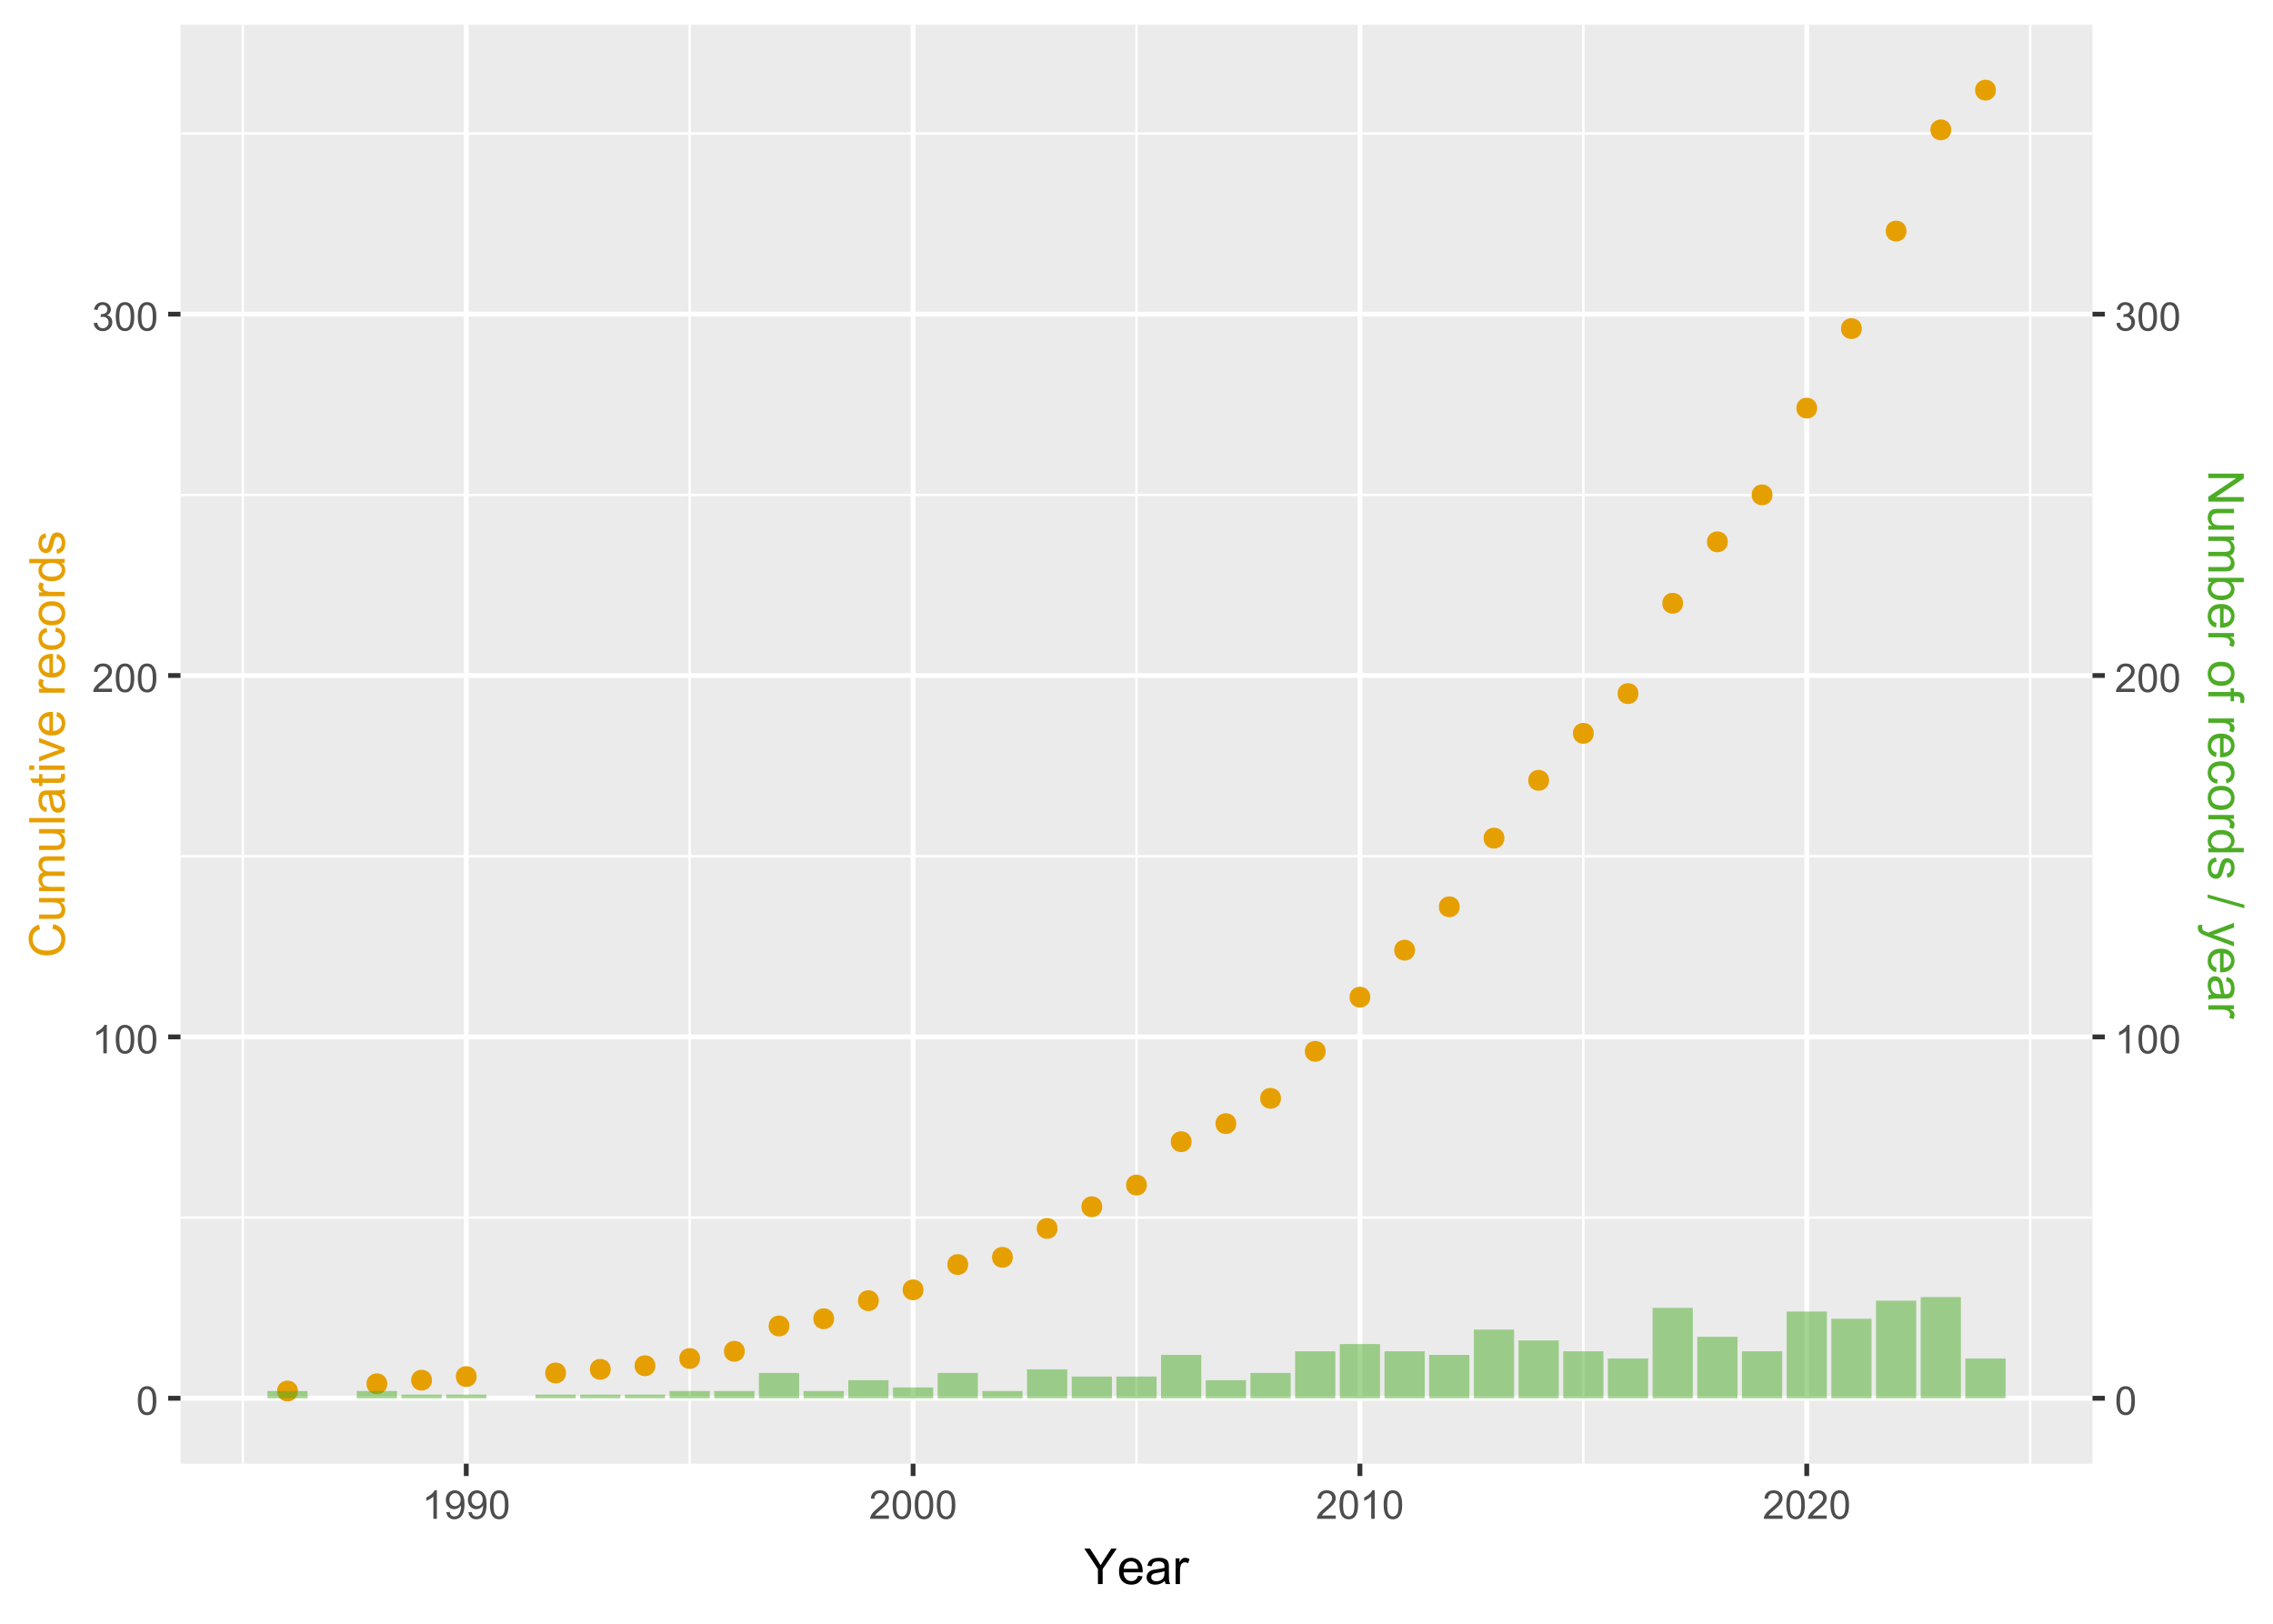 <?xml version="1.0" encoding="UTF-8"?>
<svg xmlns="http://www.w3.org/2000/svg" xmlns:xlink="http://www.w3.org/1999/xlink" width="504" height="360" viewBox="0 0 504 360">
<defs>
<g>
<g id="glyph-0-0">
<path d="M 0.367 -3.105 C 0.367 -3.852 0.441 -4.449 0.594 -4.906 C 0.75 -5.359 0.977 -5.711 1.277 -5.957 C 1.582 -6.203 1.961 -6.324 2.418 -6.324 C 2.758 -6.324 3.055 -6.258 3.309 -6.121 C 3.562 -5.984 3.773 -5.789 3.941 -5.531 C 4.105 -5.277 4.238 -4.965 4.332 -4.594 C 4.426 -4.227 4.473 -3.73 4.473 -3.105 C 4.473 -2.367 4.398 -1.77 4.246 -1.316 C 4.094 -0.863 3.867 -0.512 3.562 -0.266 C 3.262 -0.016 2.879 0.109 2.418 0.109 C 1.812 0.109 1.336 -0.109 0.988 -0.547 C 0.574 -1.07 0.367 -1.922 0.367 -3.105 M 1.16 -3.105 C 1.16 -2.074 1.281 -1.383 1.523 -1.043 C 1.766 -0.699 2.062 -0.527 2.418 -0.527 C 2.773 -0.527 3.074 -0.699 3.316 -1.043 C 3.559 -1.387 3.68 -2.074 3.68 -3.105 C 3.68 -4.145 3.559 -4.832 3.316 -5.172 C 3.074 -5.516 2.773 -5.684 2.41 -5.684 C 2.055 -5.684 1.773 -5.535 1.559 -5.234 C 1.293 -4.852 1.16 -4.141 1.16 -3.105 Z M 1.16 -3.105 "/>
</g>
<g id="glyph-0-1">
<path d="M 3.277 0 L 2.504 0 L 2.504 -4.93 C 2.32 -4.75 2.074 -4.574 1.773 -4.395 C 1.469 -4.219 1.199 -4.086 0.957 -3.996 L 0.957 -4.742 C 1.391 -4.945 1.77 -5.195 2.094 -5.484 C 2.418 -5.773 2.645 -6.055 2.781 -6.324 L 3.277 -6.324 Z M 3.277 0 "/>
</g>
<g id="glyph-0-2">
<path d="M 4.43 -0.742 L 4.43 0 L 0.266 0 C 0.262 -0.188 0.289 -0.367 0.355 -0.539 C 0.461 -0.82 0.633 -1.102 0.867 -1.375 C 1.098 -1.648 1.438 -1.969 1.879 -2.328 C 2.562 -2.891 3.023 -3.336 3.266 -3.664 C 3.508 -3.992 3.625 -4.301 3.625 -4.594 C 3.625 -4.898 3.516 -5.16 3.297 -5.367 C 3.078 -5.578 2.793 -5.684 2.441 -5.684 C 2.066 -5.684 1.77 -5.574 1.547 -5.352 C 1.324 -5.125 1.211 -4.816 1.207 -4.422 L 0.414 -4.504 C 0.469 -5.098 0.672 -5.547 1.027 -5.859 C 1.383 -6.168 1.859 -6.324 2.457 -6.324 C 3.062 -6.324 3.539 -6.156 3.895 -5.824 C 4.246 -5.488 4.422 -5.07 4.422 -4.578 C 4.422 -4.324 4.371 -4.078 4.266 -3.832 C 4.164 -3.59 3.992 -3.332 3.754 -3.062 C 3.516 -2.793 3.117 -2.426 2.562 -1.957 C 2.098 -1.566 1.801 -1.301 1.668 -1.164 C 1.535 -1.023 1.426 -0.883 1.34 -0.742 Z M 4.43 -0.742 "/>
</g>
<g id="glyph-0-3">
<path d="M 0.371 -1.664 L 1.145 -1.766 C 1.23 -1.328 1.383 -1.012 1.598 -0.82 C 1.809 -0.625 2.07 -0.527 2.375 -0.527 C 2.738 -0.527 3.047 -0.656 3.297 -0.906 C 3.547 -1.16 3.672 -1.473 3.676 -1.844 C 3.672 -2.199 3.559 -2.492 3.324 -2.723 C 3.094 -2.953 2.797 -3.066 2.441 -3.066 C 2.293 -3.066 2.113 -3.039 1.895 -2.98 L 1.98 -3.66 C 2.031 -3.656 2.074 -3.652 2.105 -3.652 C 2.434 -3.652 2.73 -3.738 2.996 -3.91 C 3.258 -4.082 3.391 -4.348 3.391 -4.703 C 3.391 -4.988 3.293 -5.223 3.102 -5.41 C 2.91 -5.598 2.664 -5.688 2.359 -5.688 C 2.059 -5.688 1.809 -5.594 1.605 -5.406 C 1.406 -5.215 1.277 -4.934 1.219 -4.555 L 0.445 -4.691 C 0.543 -5.211 0.758 -5.613 1.09 -5.898 C 1.426 -6.184 1.844 -6.324 2.344 -6.324 C 2.688 -6.324 3.004 -6.25 3.293 -6.105 C 3.582 -5.957 3.801 -5.754 3.957 -5.5 C 4.109 -5.246 4.184 -4.973 4.184 -4.688 C 4.184 -4.414 4.113 -4.168 3.965 -3.945 C 3.82 -3.723 3.605 -3.543 3.316 -3.41 C 3.691 -3.324 3.98 -3.148 4.184 -2.875 C 4.391 -2.605 4.496 -2.266 4.496 -1.859 C 4.496 -1.312 4.293 -0.844 3.895 -0.461 C 3.492 -0.078 2.984 0.113 2.371 0.113 C 1.82 0.113 1.359 -0.055 0.996 -0.383 C 0.629 -0.711 0.422 -1.141 0.371 -1.664 Z M 0.371 -1.664 "/>
</g>
<g id="glyph-0-4">
<path d="M 0.48 -1.457 L 1.227 -1.527 C 1.289 -1.176 1.406 -0.922 1.586 -0.766 C 1.762 -0.605 1.992 -0.527 2.27 -0.527 C 2.508 -0.527 2.715 -0.582 2.895 -0.691 C 3.074 -0.801 3.219 -0.945 3.336 -1.129 C 3.449 -1.309 3.543 -1.555 3.621 -1.863 C 3.699 -2.176 3.738 -2.488 3.738 -2.809 C 3.738 -2.844 3.738 -2.895 3.734 -2.965 C 3.578 -2.719 3.367 -2.52 3.102 -2.367 C 2.832 -2.211 2.543 -2.137 2.23 -2.137 C 1.707 -2.137 1.266 -2.324 0.906 -2.703 C 0.547 -3.082 0.367 -3.578 0.367 -4.199 C 0.367 -4.836 0.555 -5.352 0.93 -5.742 C 1.309 -6.129 1.777 -6.324 2.348 -6.324 C 2.754 -6.324 3.129 -6.215 3.469 -5.996 C 3.809 -5.773 4.066 -5.461 4.242 -5.051 C 4.418 -4.645 4.508 -4.051 4.508 -3.277 C 4.508 -2.473 4.422 -1.832 4.246 -1.355 C 4.07 -0.879 3.812 -0.516 3.465 -0.266 C 3.121 -0.016 2.715 0.109 2.25 0.109 C 1.758 0.109 1.355 -0.031 1.043 -0.305 C 0.73 -0.578 0.543 -0.961 0.48 -1.457 M 3.648 -4.238 C 3.648 -4.68 3.531 -5.031 3.293 -5.293 C 3.059 -5.555 2.773 -5.684 2.441 -5.684 C 2.098 -5.684 1.797 -5.543 1.543 -5.266 C 1.289 -4.984 1.16 -4.617 1.16 -4.172 C 1.16 -3.77 1.281 -3.445 1.523 -3.195 C 1.766 -2.945 2.062 -2.82 2.418 -2.82 C 2.777 -2.82 3.07 -2.945 3.301 -3.195 C 3.531 -3.445 3.648 -3.793 3.648 -4.238 Z M 3.648 -4.238 "/>
</g>
<g id="glyph-1-0">
<path d="M 3.066 0 L 3.066 -3.336 L 0.031 -7.875 L 1.301 -7.875 L 2.852 -5.5 C 3.137 -5.055 3.406 -4.613 3.652 -4.168 C 3.891 -4.578 4.176 -5.043 4.512 -5.559 L 6.039 -7.875 L 7.25 -7.875 L 4.109 -3.336 L 4.109 0 Z M 3.066 0 "/>
</g>
<g id="glyph-1-1">
<path d="M 4.629 -1.836 L 5.629 -1.715 C 5.473 -1.129 5.18 -0.676 4.754 -0.355 C 4.328 -0.031 3.781 0.129 3.121 0.129 C 2.285 0.129 1.625 -0.129 1.137 -0.641 C 0.648 -1.156 0.402 -1.875 0.402 -2.805 C 0.402 -3.762 0.648 -4.508 1.145 -5.039 C 1.637 -5.566 2.277 -5.832 3.066 -5.832 C 3.828 -5.832 4.453 -5.574 4.938 -5.055 C 5.418 -4.535 5.66 -3.805 5.66 -2.863 C 5.66 -2.805 5.66 -2.719 5.656 -2.605 L 1.402 -2.605 C 1.438 -1.977 1.613 -1.5 1.934 -1.164 C 2.254 -0.832 2.648 -0.664 3.125 -0.664 C 3.48 -0.664 3.781 -0.758 4.035 -0.945 C 4.285 -1.133 4.484 -1.43 4.629 -1.836 M 1.457 -3.398 L 4.641 -3.398 C 4.598 -3.879 4.477 -4.238 4.273 -4.48 C 3.969 -4.852 3.566 -5.039 3.078 -5.039 C 2.633 -5.039 2.262 -4.891 1.957 -4.594 C 1.656 -4.297 1.488 -3.898 1.457 -3.398 Z M 1.457 -3.398 "/>
</g>
<g id="glyph-1-2">
<path d="M 4.445 -0.703 C 4.09 -0.398 3.746 -0.184 3.414 -0.059 C 3.082 0.066 2.727 0.129 2.348 0.129 C 1.719 0.129 1.238 -0.023 0.902 -0.332 C 0.566 -0.637 0.398 -1.027 0.398 -1.504 C 0.398 -1.781 0.461 -2.039 0.59 -2.27 C 0.715 -2.5 0.883 -2.688 1.086 -2.824 C 1.293 -2.965 1.523 -3.07 1.781 -3.141 C 1.973 -3.191 2.258 -3.242 2.641 -3.289 C 3.422 -3.379 3.996 -3.492 4.367 -3.621 C 4.371 -3.754 4.371 -3.836 4.371 -3.871 C 4.371 -4.266 4.281 -4.543 4.098 -4.703 C 3.852 -4.922 3.484 -5.031 2.996 -5.031 C 2.543 -5.031 2.207 -4.953 1.988 -4.793 C 1.773 -4.633 1.613 -4.352 1.508 -3.949 L 0.562 -4.078 C 0.648 -4.48 0.793 -4.809 0.988 -5.059 C 1.184 -5.305 1.469 -5.496 1.844 -5.633 C 2.215 -5.766 2.645 -5.832 3.137 -5.832 C 3.625 -5.832 4.02 -5.777 4.324 -5.66 C 4.629 -5.547 4.852 -5.402 4.996 -5.23 C 5.137 -5.055 5.238 -4.836 5.297 -4.57 C 5.328 -4.406 5.344 -4.109 5.344 -3.68 L 5.344 -2.391 C 5.344 -1.492 5.363 -0.922 5.406 -0.684 C 5.445 -0.445 5.527 -0.219 5.648 0 L 4.641 0 C 4.539 -0.199 4.477 -0.434 4.445 -0.703 M 4.367 -2.863 C 4.016 -2.719 3.488 -2.598 2.789 -2.496 C 2.391 -2.441 2.109 -2.375 1.945 -2.305 C 1.781 -2.234 1.652 -2.129 1.562 -1.988 C 1.473 -1.852 1.43 -1.699 1.43 -1.531 C 1.43 -1.273 1.527 -1.059 1.723 -0.887 C 1.918 -0.715 2.203 -0.629 2.578 -0.629 C 2.949 -0.629 3.281 -0.711 3.57 -0.871 C 3.863 -1.035 4.074 -1.258 4.211 -1.543 C 4.316 -1.762 4.367 -2.082 4.367 -2.508 Z M 4.367 -2.863 "/>
</g>
<g id="glyph-1-3">
<path d="M 0.715 0 L 0.715 -5.703 L 1.586 -5.703 L 1.586 -4.84 C 1.805 -5.242 2.012 -5.512 2.199 -5.641 C 2.387 -5.77 2.594 -5.832 2.82 -5.832 C 3.145 -5.832 3.477 -5.73 3.812 -5.523 L 3.48 -4.625 C 3.242 -4.766 3.008 -4.832 2.773 -4.836 C 2.559 -4.832 2.371 -4.77 2.203 -4.645 C 2.035 -4.516 1.914 -4.34 1.844 -4.113 C 1.734 -3.77 1.68 -3.395 1.68 -2.984 L 1.68 0 Z M 0.715 0 "/>
</g>
<g id="glyph-2-0">
<path d="M -2.762 -6.469 L -2.496 -7.508 C -1.641 -7.289 -0.988 -6.898 -0.539 -6.328 C -0.09 -5.762 0.133 -5.07 0.133 -4.25 C 0.133 -3.398 -0.039 -2.711 -0.383 -2.18 C -0.73 -1.645 -1.23 -1.242 -1.887 -0.965 C -2.539 -0.688 -3.242 -0.547 -3.996 -0.547 C -4.816 -0.547 -5.531 -0.703 -6.141 -1.02 C -6.754 -1.332 -7.215 -1.777 -7.531 -2.355 C -7.852 -2.934 -8.008 -3.57 -8.008 -4.266 C -8.008 -5.051 -7.809 -5.715 -7.406 -6.254 C -7.004 -6.789 -6.441 -7.164 -5.715 -7.375 L -5.473 -6.348 C -6.047 -6.164 -6.465 -5.902 -6.727 -5.555 C -6.984 -5.207 -7.117 -4.77 -7.117 -4.242 C -7.117 -3.637 -6.973 -3.133 -6.68 -2.727 C -6.391 -2.32 -6.004 -2.035 -5.512 -1.871 C -5.023 -1.703 -4.52 -1.621 -4 -1.621 C -3.332 -1.621 -2.746 -1.719 -2.246 -1.914 C -1.75 -2.109 -1.375 -2.414 -1.129 -2.824 C -0.879 -3.238 -0.758 -3.684 -0.758 -4.164 C -0.758 -4.746 -0.926 -5.242 -1.262 -5.645 C -1.598 -6.051 -2.098 -6.324 -2.762 -6.469 Z M -2.762 -6.469 "/>
</g>
<g id="glyph-2-1">
<path d="M 0 -4.465 L -0.836 -4.465 C -0.191 -4.02 0.129 -3.414 0.129 -2.652 C 0.129 -2.316 0.062 -2.004 -0.062 -1.711 C -0.191 -1.418 -0.355 -1.203 -0.551 -1.062 C -0.746 -0.918 -0.984 -0.82 -1.266 -0.762 C -1.457 -0.723 -1.758 -0.703 -2.172 -0.703 L -5.703 -0.703 L -5.703 -1.672 L -2.539 -1.672 C -2.035 -1.672 -1.695 -1.691 -1.52 -1.73 C -1.266 -1.789 -1.066 -1.918 -0.922 -2.117 C -0.777 -2.312 -0.703 -2.555 -0.703 -2.848 C -0.703 -3.137 -0.777 -3.41 -0.926 -3.664 C -1.074 -3.918 -1.277 -4.098 -1.535 -4.203 C -1.789 -4.309 -2.16 -4.359 -2.648 -4.359 L -5.703 -4.359 L -5.703 -5.328 L 0 -5.328 Z M 0 -4.465 "/>
</g>
<g id="glyph-2-2">
<path d="M 0 -0.727 L -5.703 -0.727 L -5.703 -1.59 L -4.902 -1.59 C -5.184 -1.77 -5.406 -2.008 -5.578 -2.305 C -5.746 -2.602 -5.832 -2.941 -5.832 -3.32 C -5.832 -3.742 -5.746 -4.09 -5.57 -4.359 C -5.395 -4.629 -5.148 -4.82 -4.836 -4.93 C -5.5 -5.383 -5.832 -5.969 -5.832 -6.691 C -5.832 -7.258 -5.676 -7.691 -5.363 -7.996 C -5.051 -8.301 -4.566 -8.453 -3.914 -8.453 L 0 -8.453 L 0 -7.492 L -3.594 -7.492 C -3.98 -7.492 -4.258 -7.461 -4.43 -7.398 C -4.598 -7.336 -4.734 -7.223 -4.84 -7.059 C -4.941 -6.895 -4.996 -6.699 -4.996 -6.477 C -4.996 -6.078 -4.863 -5.742 -4.594 -5.477 C -4.328 -5.215 -3.902 -5.082 -3.312 -5.082 L 0 -5.082 L 0 -4.113 L -3.707 -4.113 C -4.137 -4.113 -4.457 -4.035 -4.672 -3.879 C -4.887 -3.719 -4.996 -3.461 -4.996 -3.105 C -4.996 -2.832 -4.922 -2.582 -4.781 -2.352 C -4.637 -2.117 -4.426 -1.953 -4.152 -1.848 C -3.875 -1.742 -3.48 -1.691 -2.961 -1.691 L 0 -1.691 Z M 0 -0.727 "/>
</g>
<g id="glyph-2-3">
<path d="M 0 -0.703 L -7.875 -0.703 L -7.875 -1.672 L 0 -1.672 Z M 0 -0.703 "/>
</g>
<g id="glyph-2-4">
<path d="M -0.703 -4.445 C -0.398 -4.09 -0.184 -3.746 -0.059 -3.414 C 0.066 -3.082 0.129 -2.727 0.129 -2.348 C 0.129 -1.719 -0.023 -1.238 -0.332 -0.902 C -0.637 -0.566 -1.027 -0.398 -1.504 -0.398 C -1.781 -0.398 -2.039 -0.461 -2.27 -0.59 C -2.5 -0.715 -2.688 -0.883 -2.824 -1.086 C -2.965 -1.293 -3.07 -1.527 -3.141 -1.785 C -3.191 -1.973 -3.242 -2.258 -3.289 -2.641 C -3.379 -3.422 -3.492 -3.996 -3.621 -4.367 C -3.754 -4.371 -3.836 -4.371 -3.871 -4.371 C -4.266 -4.371 -4.543 -4.281 -4.703 -4.098 C -4.922 -3.852 -5.031 -3.484 -5.031 -2.996 C -5.031 -2.543 -4.953 -2.207 -4.793 -1.988 C -4.633 -1.773 -4.352 -1.613 -3.949 -1.508 L -4.078 -0.562 C -4.48 -0.648 -4.809 -0.793 -5.059 -0.988 C -5.305 -1.184 -5.496 -1.469 -5.633 -1.844 C -5.766 -2.215 -5.832 -2.645 -5.832 -3.137 C -5.832 -3.625 -5.777 -4.02 -5.66 -4.324 C -5.547 -4.629 -5.402 -4.852 -5.23 -4.996 C -5.055 -5.137 -4.836 -5.238 -4.57 -5.297 C -4.406 -5.328 -4.109 -5.344 -3.68 -5.344 L -2.391 -5.344 C -1.492 -5.344 -0.922 -5.363 -0.684 -5.406 C -0.445 -5.445 -0.219 -5.527 0 -5.648 L 0 -4.641 C -0.199 -4.539 -0.434 -4.477 -0.703 -4.445 M -2.863 -4.367 C -2.719 -4.016 -2.598 -3.488 -2.496 -2.789 C -2.441 -2.391 -2.375 -2.109 -2.305 -1.945 C -2.234 -1.781 -2.129 -1.652 -1.988 -1.562 C -1.852 -1.473 -1.699 -1.43 -1.531 -1.43 C -1.273 -1.43 -1.059 -1.527 -0.887 -1.723 C -0.715 -1.918 -0.629 -2.203 -0.629 -2.578 C -0.629 -2.949 -0.711 -3.281 -0.871 -3.57 C -1.035 -3.863 -1.258 -4.074 -1.543 -4.211 C -1.762 -4.316 -2.082 -4.367 -2.508 -4.367 Z M -2.863 -4.367 "/>
</g>
<g id="glyph-2-5">
<path d="M -0.863 -2.836 L -0.012 -2.977 C 0.047 -2.703 0.074 -2.461 0.074 -2.246 C 0.074 -1.895 0.02 -1.621 -0.09 -1.43 C -0.203 -1.234 -0.348 -1.098 -0.527 -1.02 C -0.711 -0.941 -1.09 -0.902 -1.672 -0.902 L -4.953 -0.902 L -4.953 -0.195 L -5.703 -0.195 L -5.703 -0.902 L -7.117 -0.902 L -7.695 -1.863 L -5.703 -1.863 L -5.703 -2.836 L -4.953 -2.836 L -4.953 -1.863 L -1.617 -1.863 C -1.34 -1.863 -1.164 -1.879 -1.086 -1.914 C -1.008 -1.949 -0.945 -2.004 -0.898 -2.082 C -0.852 -2.16 -0.828 -2.27 -0.828 -2.41 C -0.828 -2.52 -0.84 -2.66 -0.863 -2.836 Z M -0.863 -2.836 "/>
</g>
<g id="glyph-2-6">
<path d="M -6.762 -0.73 L -7.875 -0.73 L -7.875 -1.699 L -6.762 -1.699 L -6.762 -0.73 M 0 -0.73 L -5.703 -0.73 L -5.703 -1.699 L 0 -1.695 Z M 0 -0.73 "/>
</g>
<g id="glyph-2-7">
<path d="M 0 -2.309 L -5.703 -0.141 L -5.703 -1.16 L -2.289 -2.383 C -1.918 -2.516 -1.535 -2.641 -1.137 -2.75 C -1.438 -2.836 -1.801 -2.957 -2.223 -3.109 L -5.703 -4.379 L -5.703 -5.371 L 0 -3.211 Z M 0 -2.309 "/>
</g>
<g id="glyph-2-8">
<path d="M -1.836 -4.629 L -1.715 -5.629 C -1.129 -5.473 -0.676 -5.18 -0.355 -4.754 C -0.031 -4.328 0.129 -3.781 0.129 -3.121 C 0.129 -2.285 -0.129 -1.625 -0.641 -1.137 C -1.156 -0.648 -1.875 -0.402 -2.805 -0.402 C -3.762 -0.402 -4.508 -0.648 -5.039 -1.145 C -5.566 -1.637 -5.832 -2.277 -5.832 -3.066 C -5.832 -3.828 -5.574 -4.453 -5.055 -4.938 C -4.535 -5.418 -3.805 -5.66 -2.863 -5.66 C -2.805 -5.66 -2.719 -5.66 -2.605 -5.656 L -2.605 -1.402 C -1.977 -1.438 -1.5 -1.613 -1.164 -1.934 C -0.832 -2.254 -0.664 -2.648 -0.664 -3.125 C -0.664 -3.48 -0.758 -3.781 -0.945 -4.035 C -1.133 -4.285 -1.43 -4.484 -1.836 -4.629 M -3.398 -1.457 L -3.398 -4.641 C -3.879 -4.598 -4.238 -4.477 -4.48 -4.273 C -4.852 -3.969 -5.039 -3.566 -5.039 -3.078 C -5.039 -2.633 -4.891 -2.262 -4.594 -1.957 C -4.297 -1.656 -3.898 -1.488 -3.398 -1.457 Z M -3.398 -1.457 "/>
</g>
<g id="glyph-2-9">
</g>
<g id="glyph-2-10">
<path d="M 0 -0.715 L -5.703 -0.715 L -5.703 -1.586 L -4.84 -1.586 C -5.242 -1.805 -5.512 -2.012 -5.641 -2.199 C -5.77 -2.387 -5.832 -2.594 -5.832 -2.82 C -5.832 -3.145 -5.73 -3.477 -5.523 -3.812 L -4.625 -3.48 C -4.766 -3.246 -4.832 -3.008 -4.836 -2.773 C -4.832 -2.559 -4.77 -2.371 -4.645 -2.203 C -4.516 -2.035 -4.34 -1.914 -4.113 -1.844 C -3.77 -1.734 -3.395 -1.68 -2.984 -1.68 L 0 -1.68 Z M 0 -0.715 "/>
</g>
<g id="glyph-2-11">
<path d="M -2.09 -4.445 L -1.965 -5.398 C -1.309 -5.293 -0.797 -5.027 -0.426 -4.602 C -0.055 -4.172 0.129 -3.648 0.129 -3.023 C 0.129 -2.242 -0.125 -1.617 -0.637 -1.141 C -1.148 -0.668 -1.879 -0.43 -2.832 -0.43 C -3.445 -0.43 -3.984 -0.531 -4.445 -0.734 C -4.91 -0.941 -5.254 -1.25 -5.488 -1.668 C -5.719 -2.086 -5.832 -2.539 -5.832 -3.031 C -5.832 -3.648 -5.676 -4.156 -5.363 -4.551 C -5.051 -4.941 -4.605 -5.195 -4.027 -5.305 L -3.883 -4.367 C -4.266 -4.277 -4.555 -4.117 -4.75 -3.891 C -4.941 -3.664 -5.039 -3.391 -5.039 -3.066 C -5.039 -2.578 -4.863 -2.184 -4.516 -1.879 C -4.164 -1.574 -3.613 -1.422 -2.859 -1.422 C -2.09 -1.422 -1.535 -1.57 -1.188 -1.863 C -0.84 -2.156 -0.664 -2.539 -0.664 -3.012 C -0.664 -3.395 -0.781 -3.711 -1.016 -3.965 C -1.246 -4.219 -1.605 -4.379 -2.09 -4.445 Z M -2.09 -4.445 "/>
</g>
<g id="glyph-2-12">
<path d="M -2.852 -0.367 C -3.91 -0.367 -4.691 -0.66 -5.199 -1.246 C -5.621 -1.738 -5.832 -2.336 -5.832 -3.039 C -5.832 -3.824 -5.574 -4.465 -5.062 -4.961 C -4.547 -5.461 -3.84 -5.711 -2.934 -5.711 C -2.199 -5.711 -1.621 -5.598 -1.199 -5.379 C -0.781 -5.16 -0.453 -4.84 -0.219 -4.418 C 0.012 -3.996 0.129 -3.539 0.129 -3.039 C 0.129 -2.242 -0.129 -1.598 -0.641 -1.105 C -1.152 -0.613 -1.891 -0.367 -2.852 -0.367 M -2.852 -1.359 C -2.121 -1.359 -1.574 -1.52 -1.211 -1.836 C -0.848 -2.156 -0.664 -2.555 -0.664 -3.039 C -0.664 -3.52 -0.848 -3.918 -1.215 -4.238 C -1.578 -4.555 -2.137 -4.715 -2.883 -4.715 C -3.59 -4.715 -4.125 -4.555 -4.488 -4.234 C -4.852 -3.914 -5.031 -3.516 -5.031 -3.039 C -5.031 -2.559 -4.852 -2.156 -4.492 -1.836 C -4.129 -1.52 -3.582 -1.359 -2.852 -1.359 Z M -2.852 -1.359 "/>
</g>
<g id="glyph-2-13">
<path d="M 0 -4.426 L -0.719 -4.426 C -0.152 -4.062 0.129 -3.531 0.129 -2.832 C 0.129 -2.375 0.004 -1.957 -0.246 -1.578 C -0.496 -1.195 -0.848 -0.898 -1.297 -0.691 C -1.746 -0.48 -2.262 -0.375 -2.848 -0.375 C -3.414 -0.375 -3.934 -0.473 -4.395 -0.66 C -4.859 -0.852 -5.215 -1.137 -5.461 -1.516 C -5.711 -1.895 -5.832 -2.32 -5.832 -2.789 C -5.832 -3.133 -5.762 -3.438 -5.617 -3.707 C -5.469 -3.977 -5.281 -4.191 -5.047 -4.359 L -7.875 -4.363 L -7.875 -5.324 L 0 -5.324 L 0 -4.426 M -2.848 -1.371 C -2.117 -1.371 -1.57 -1.523 -1.207 -1.832 C -0.848 -2.141 -0.664 -2.504 -0.664 -2.922 C -0.664 -3.344 -0.84 -3.703 -1.184 -4 C -1.531 -4.293 -2.059 -4.441 -2.766 -4.441 C -3.547 -4.441 -4.121 -4.293 -4.484 -3.992 C -4.852 -3.691 -5.031 -3.32 -5.031 -2.879 C -5.031 -2.449 -4.855 -2.09 -4.508 -1.801 C -4.156 -1.516 -3.602 -1.371 -2.848 -1.371 Z M -2.848 -1.371 "/>
</g>
<g id="glyph-2-14">
<path d="M -1.703 -0.34 L -1.852 -1.293 C -1.469 -1.348 -1.176 -1.496 -0.973 -1.742 C -0.77 -1.988 -0.664 -2.332 -0.664 -2.773 C -0.664 -3.215 -0.758 -3.547 -0.938 -3.758 C -1.117 -3.977 -1.332 -4.082 -1.574 -4.082 C -1.793 -4.082 -1.965 -3.988 -2.09 -3.797 C -2.176 -3.664 -2.285 -3.336 -2.418 -2.809 C -2.598 -2.102 -2.75 -1.609 -2.883 -1.336 C -3.012 -1.062 -3.191 -0.852 -3.426 -0.711 C -3.656 -0.57 -3.91 -0.5 -4.188 -0.5 C -4.445 -0.5 -4.68 -0.559 -4.895 -0.676 C -5.113 -0.789 -5.293 -0.949 -5.438 -1.148 C -5.547 -1.301 -5.641 -1.504 -5.719 -1.766 C -5.793 -2.023 -5.832 -2.301 -5.832 -2.602 C -5.832 -3.047 -5.77 -3.441 -5.641 -3.777 C -5.512 -4.117 -5.336 -4.367 -5.117 -4.527 C -4.895 -4.688 -4.602 -4.801 -4.234 -4.859 L -4.102 -3.914 C -4.398 -3.871 -4.625 -3.75 -4.789 -3.543 C -4.957 -3.336 -5.039 -3.047 -5.039 -2.668 C -5.039 -2.227 -4.965 -1.91 -4.816 -1.719 C -4.672 -1.527 -4.5 -1.434 -4.301 -1.434 C -4.176 -1.434 -4.062 -1.473 -3.965 -1.551 C -3.859 -1.633 -3.773 -1.754 -3.707 -1.922 C -3.672 -2.02 -3.586 -2.305 -3.461 -2.777 C -3.277 -3.461 -3.125 -3.938 -3.012 -4.207 C -2.895 -4.48 -2.727 -4.691 -2.504 -4.844 C -2.281 -5 -2.004 -5.074 -1.676 -5.074 C -1.352 -5.074 -1.051 -4.98 -0.766 -4.793 C -0.48 -4.605 -0.262 -4.336 -0.105 -3.98 C 0.051 -3.625 0.129 -3.223 0.129 -2.777 C 0.129 -2.035 -0.023 -1.473 -0.332 -1.082 C -0.641 -0.695 -1.098 -0.445 -1.703 -0.34 Z M -1.703 -0.34 "/>
</g>
<g id="glyph-3-0">
<path d="M 0 0.836 L 7.875 0.836 L 7.875 1.906 L 1.691 6.043 L 7.875 6.043 L 7.875 7.043 L 0 7.043 L 0 5.973 L 6.188 1.836 L 0 1.836 Z M 0 0.836 "/>
</g>
<g id="glyph-3-1">
<path d="M 0 4.465 L 0.84 4.465 C 0.195 4.02 -0.129 3.414 -0.129 2.652 C -0.129 2.316 -0.062 2.004 0.066 1.711 C 0.195 1.418 0.355 1.203 0.551 1.062 C 0.746 0.918 0.984 0.82 1.266 0.762 C 1.457 0.723 1.758 0.703 2.172 0.703 L 5.703 0.703 L 5.703 1.672 L 2.539 1.672 C 2.035 1.672 1.695 1.691 1.52 1.73 C 1.266 1.789 1.066 1.918 0.922 2.117 C 0.777 2.312 0.703 2.555 0.703 2.848 C 0.703 3.137 0.777 3.41 0.926 3.664 C 1.074 3.918 1.277 4.098 1.535 4.203 C 1.789 4.309 2.16 4.359 2.648 4.359 L 5.703 4.359 L 5.703 5.328 L 0 5.328 Z M 0 4.465 "/>
</g>
<g id="glyph-3-2">
<path d="M 0 0.727 L 5.703 0.727 L 5.703 1.59 L 4.902 1.59 C 5.184 1.77 5.406 2.008 5.578 2.305 C 5.746 2.602 5.832 2.941 5.832 3.32 C 5.832 3.742 5.746 4.09 5.57 4.359 C 5.395 4.629 5.148 4.82 4.836 4.93 C 5.5 5.383 5.832 5.969 5.832 6.691 C 5.832 7.258 5.676 7.691 5.363 7.996 C 5.051 8.301 4.566 8.453 3.914 8.453 L 0 8.453 L 0 7.492 L 3.594 7.492 C 3.98 7.492 4.258 7.461 4.43 7.398 C 4.598 7.336 4.734 7.223 4.84 7.059 C 4.941 6.895 4.996 6.699 4.996 6.477 C 4.996 6.078 4.863 5.742 4.594 5.477 C 4.328 5.215 3.902 5.082 3.312 5.082 L 0 5.082 L 0 4.113 L 3.707 4.113 C 4.137 4.113 4.457 4.035 4.672 3.879 C 4.887 3.719 4.996 3.461 4.996 3.105 C 4.996 2.832 4.922 2.582 4.781 2.352 C 4.637 2.117 4.426 1.953 4.152 1.848 C 3.875 1.742 3.48 1.691 2.961 1.691 L 0 1.691 Z M 0 0.727 "/>
</g>
<g id="glyph-3-3">
<path d="M 0 1.617 L 0 0.719 L 7.875 0.719 L 7.875 1.688 L 5.066 1.688 C 5.578 2.094 5.832 2.617 5.832 3.25 C 5.832 3.602 5.762 3.934 5.621 4.246 C 5.48 4.559 5.281 4.816 5.023 5.02 C 4.77 5.223 4.461 5.379 4.098 5.496 C 3.738 5.609 3.352 5.668 2.938 5.668 C 1.961 5.668 1.203 5.426 0.672 4.941 C 0.137 4.457 -0.129 3.879 -0.129 3.203 C -0.129 2.527 0.152 2 0.715 1.617 L 0 1.617 M 2.895 1.605 C 2.211 1.605 1.719 1.699 1.414 1.887 C 0.914 2.191 0.668 2.602 0.668 3.121 C 0.668 3.543 0.848 3.91 1.215 4.215 C 1.582 4.523 2.129 4.68 2.859 4.68 C 3.602 4.68 4.152 4.531 4.508 4.234 C 4.859 3.941 5.039 3.582 5.039 3.164 C 5.039 2.742 4.855 2.375 4.488 2.066 C 4.121 1.762 3.59 1.605 2.895 1.605 Z M 2.895 1.605 "/>
</g>
<g id="glyph-3-4">
<path d="M 1.836 4.629 L 1.715 5.629 C 1.129 5.473 0.676 5.18 0.355 4.754 C 0.031 4.328 -0.129 3.781 -0.129 3.121 C -0.129 2.285 0.129 1.625 0.641 1.137 C 1.156 0.648 1.875 0.402 2.805 0.402 C 3.762 0.402 4.508 0.648 5.039 1.145 C 5.566 1.637 5.832 2.277 5.832 3.066 C 5.832 3.828 5.574 4.453 5.055 4.938 C 4.535 5.418 3.805 5.66 2.863 5.66 C 2.805 5.66 2.719 5.66 2.605 5.656 L 2.605 1.402 C 1.977 1.438 1.5 1.613 1.164 1.934 C 0.832 2.254 0.668 2.648 0.668 3.125 C 0.668 3.48 0.758 3.781 0.945 4.035 C 1.133 4.285 1.43 4.484 1.836 4.629 M 3.398 1.457 L 3.398 4.641 C 3.879 4.598 4.238 4.477 4.48 4.273 C 4.852 3.969 5.039 3.566 5.039 3.078 C 5.039 2.633 4.891 2.262 4.594 1.957 C 4.297 1.656 3.898 1.488 3.398 1.457 Z M 3.398 1.457 "/>
</g>
<g id="glyph-3-5">
<path d="M 0 0.715 L 5.703 0.715 L 5.703 1.586 L 4.84 1.586 C 5.242 1.805 5.512 2.012 5.641 2.199 C 5.77 2.387 5.832 2.594 5.832 2.82 C 5.832 3.145 5.73 3.477 5.523 3.812 L 4.625 3.48 C 4.766 3.242 4.832 3.008 4.836 2.77 C 4.832 2.559 4.77 2.371 4.645 2.203 C 4.516 2.035 4.34 1.914 4.113 1.844 C 3.77 1.734 3.395 1.68 2.984 1.68 L 0 1.68 Z M 0 0.715 "/>
</g>
<g id="glyph-3-6">
</g>
<g id="glyph-3-7">
<path d="M 2.852 0.363 C 3.91 0.363 4.691 0.66 5.199 1.246 C 5.621 1.738 5.832 2.336 5.832 3.039 C 5.832 3.824 5.574 4.465 5.062 4.961 C 4.547 5.461 3.84 5.711 2.934 5.711 C 2.199 5.711 1.621 5.598 1.199 5.379 C 0.781 5.16 0.453 4.84 0.219 4.418 C -0.012 3.996 -0.129 3.539 -0.129 3.039 C -0.129 2.242 0.129 1.598 0.641 1.105 C 1.152 0.613 1.891 0.363 2.852 0.363 M 2.852 1.359 C 2.121 1.359 1.574 1.52 1.211 1.836 C 0.848 2.156 0.668 2.555 0.668 3.039 C 0.668 3.52 0.848 3.918 1.215 4.238 C 1.578 4.555 2.137 4.715 2.883 4.715 C 3.59 4.715 4.125 4.555 4.488 4.234 C 4.852 3.914 5.031 3.516 5.031 3.039 C 5.031 2.555 4.852 2.156 4.492 1.836 C 4.129 1.52 3.582 1.359 2.852 1.359 Z M 2.852 1.359 "/>
</g>
<g id="glyph-3-8">
<path d="M 0 0.957 L 4.953 0.957 L 4.953 0.102 L 5.703 0.102 L 5.703 0.957 L 6.312 0.957 C 6.695 0.957 6.98 0.988 7.164 1.059 C 7.414 1.152 7.617 1.316 7.773 1.551 C 7.93 1.785 8.008 2.113 8.008 2.535 C 8.008 2.809 7.977 3.109 7.91 3.438 L 7.07 3.293 C 7.105 3.094 7.121 2.902 7.121 2.723 C 7.121 2.43 7.059 2.223 6.934 2.102 C 6.809 1.977 6.574 1.918 6.23 1.918 L 5.703 1.918 L 5.703 3.027 L 4.953 3.027 L 4.953 1.918 L 0 1.918 Z M 0 0.957 "/>
</g>
<g id="glyph-3-9">
<path d="M 2.09 4.445 L 1.965 5.398 C 1.312 5.293 0.797 5.027 0.426 4.602 C 0.055 4.172 -0.129 3.648 -0.129 3.023 C -0.129 2.242 0.125 1.617 0.637 1.141 C 1.148 0.668 1.879 0.43 2.832 0.43 C 3.445 0.43 3.984 0.531 4.445 0.734 C 4.91 0.941 5.254 1.25 5.488 1.668 C 5.719 2.086 5.832 2.539 5.832 3.027 C 5.832 3.648 5.676 4.156 5.363 4.551 C 5.051 4.941 4.605 5.195 4.027 5.305 L 3.883 4.367 C 4.266 4.277 4.555 4.117 4.75 3.891 C 4.941 3.664 5.039 3.391 5.039 3.066 C 5.039 2.578 4.863 2.184 4.516 1.879 C 4.164 1.574 3.613 1.422 2.859 1.422 C 2.09 1.422 1.535 1.57 1.188 1.863 C 0.84 2.156 0.668 2.539 0.668 3.012 C 0.668 3.395 0.781 3.711 1.016 3.965 C 1.246 4.219 1.605 4.379 2.09 4.445 Z M 2.09 4.445 "/>
</g>
<g id="glyph-3-10">
<path d="M 0 4.426 L 0.719 4.426 C 0.152 4.062 -0.129 3.531 -0.129 2.832 C -0.129 2.375 -0.004 1.957 0.246 1.578 C 0.496 1.195 0.848 0.898 1.297 0.691 C 1.746 0.48 2.262 0.375 2.848 0.375 C 3.414 0.375 3.934 0.473 4.395 0.66 C 4.859 0.852 5.215 1.137 5.461 1.516 C 5.711 1.895 5.832 2.32 5.832 2.789 C 5.832 3.133 5.762 3.438 5.617 3.707 C 5.469 3.973 5.281 4.191 5.047 4.359 L 7.875 4.359 L 7.875 5.324 L 0 5.324 L 0 4.426 M 2.848 1.371 C 2.117 1.371 1.57 1.523 1.207 1.832 C 0.848 2.141 0.668 2.504 0.668 2.922 C 0.668 3.344 0.84 3.703 1.184 4 C 1.531 4.293 2.059 4.441 2.766 4.441 C 3.547 4.441 4.121 4.293 4.484 3.992 C 4.852 3.691 5.031 3.32 5.031 2.879 C 5.031 2.449 4.855 2.09 4.508 1.801 C 4.156 1.516 3.602 1.371 2.848 1.371 Z M 2.848 1.371 "/>
</g>
<g id="glyph-3-11">
<path d="M 1.703 0.34 L 1.852 1.293 C 1.469 1.348 1.176 1.496 0.973 1.742 C 0.77 1.988 0.668 2.332 0.668 2.773 C 0.668 3.215 0.758 3.547 0.938 3.758 C 1.117 3.977 1.332 4.082 1.574 4.082 C 1.793 4.082 1.965 3.988 2.09 3.797 C 2.176 3.664 2.285 3.336 2.418 2.809 C 2.598 2.102 2.75 1.609 2.883 1.336 C 3.012 1.062 3.191 0.852 3.426 0.711 C 3.656 0.57 3.91 0.5 4.188 0.5 C 4.445 0.5 4.68 0.559 4.895 0.676 C 5.113 0.789 5.293 0.949 5.438 1.148 C 5.547 1.301 5.641 1.504 5.719 1.766 C 5.793 2.023 5.832 2.301 5.832 2.598 C 5.832 3.047 5.77 3.441 5.641 3.777 C 5.512 4.117 5.336 4.367 5.117 4.527 C 4.895 4.688 4.602 4.801 4.234 4.859 L 4.102 3.914 C 4.398 3.871 4.625 3.75 4.789 3.543 C 4.957 3.336 5.039 3.047 5.039 2.668 C 5.039 2.227 4.965 1.91 4.816 1.719 C 4.672 1.527 4.5 1.434 4.301 1.434 C 4.176 1.434 4.062 1.473 3.965 1.551 C 3.859 1.633 3.773 1.754 3.707 1.922 C 3.672 2.02 3.586 2.305 3.461 2.777 C 3.277 3.461 3.125 3.938 3.012 4.207 C 2.895 4.48 2.727 4.691 2.504 4.844 C 2.281 5 2.004 5.074 1.676 5.074 C 1.352 5.074 1.051 4.98 0.766 4.793 C 0.48 4.605 0.262 4.336 0.105 3.98 C -0.051 3.625 -0.129 3.223 -0.129 2.777 C -0.129 2.035 0.023 1.473 0.332 1.082 C 0.641 0.695 1.098 0.445 1.703 0.34 Z M 1.703 0.34 "/>
</g>
<g id="glyph-3-12">
<path d="M -0.133 0 L 8.008 2.281 L 8.008 3.055 L -0.133 0.777 Z M -0.133 0 "/>
</g>
<g id="glyph-3-13">
<path d="M -2.195 0.684 L -1.289 0.574 C -1.348 0.785 -1.375 0.969 -1.375 1.129 C -1.375 1.344 -1.34 1.516 -1.266 1.645 C -1.195 1.773 -1.094 1.879 -0.965 1.961 C -0.871 2.02 -0.629 2.121 -0.246 2.258 C -0.191 2.273 -0.113 2.301 -0.012 2.344 L 5.703 0.176 L 5.703 1.219 L 2.402 2.406 C 1.98 2.559 1.543 2.699 1.078 2.82 C 1.523 2.93 1.957 3.062 2.379 3.219 L 5.703 4.438 L 5.703 5.402 L -0.098 3.234 C -0.723 3 -1.156 2.82 -1.391 2.691 C -1.711 2.52 -1.945 2.32 -2.094 2.102 C -2.242 1.879 -2.316 1.613 -2.316 1.305 C -2.316 1.117 -2.277 0.91 -2.195 0.684 Z M -2.195 0.684 "/>
</g>
<g id="glyph-3-14">
<path d="M 0.703 4.445 C 0.398 4.09 0.184 3.746 0.059 3.414 C -0.066 3.082 -0.129 2.727 -0.129 2.348 C -0.129 1.719 0.023 1.238 0.332 0.902 C 0.637 0.566 1.027 0.398 1.504 0.398 C 1.781 0.398 2.039 0.461 2.27 0.59 C 2.5 0.715 2.688 0.883 2.824 1.086 C 2.965 1.293 3.07 1.523 3.141 1.781 C 3.191 1.973 3.242 2.258 3.289 2.641 C 3.379 3.422 3.492 3.996 3.621 4.367 C 3.754 4.371 3.836 4.371 3.871 4.371 C 4.266 4.371 4.543 4.281 4.703 4.098 C 4.922 3.852 5.031 3.484 5.031 2.996 C 5.031 2.543 4.953 2.207 4.793 1.988 C 4.633 1.773 4.352 1.613 3.949 1.508 L 4.078 0.562 C 4.48 0.648 4.809 0.793 5.059 0.988 C 5.305 1.184 5.496 1.469 5.633 1.844 C 5.766 2.215 5.832 2.645 5.832 3.137 C 5.832 3.625 5.777 4.02 5.66 4.324 C 5.547 4.629 5.402 4.852 5.23 4.996 C 5.055 5.137 4.836 5.238 4.57 5.297 C 4.406 5.328 4.109 5.344 3.68 5.344 L 2.391 5.344 C 1.492 5.344 0.922 5.363 0.684 5.406 C 0.445 5.445 0.219 5.527 0 5.648 L 0 4.641 C 0.199 4.539 0.434 4.477 0.703 4.445 M 2.863 4.367 C 2.719 4.016 2.598 3.488 2.496 2.789 C 2.441 2.391 2.375 2.109 2.305 1.945 C 2.234 1.781 2.129 1.652 1.988 1.562 C 1.852 1.473 1.699 1.43 1.531 1.43 C 1.273 1.43 1.059 1.527 0.887 1.723 C 0.715 1.918 0.629 2.203 0.629 2.578 C 0.629 2.949 0.711 3.281 0.871 3.57 C 1.035 3.863 1.258 4.074 1.543 4.211 C 1.762 4.316 2.082 4.367 2.508 4.367 Z M 2.863 4.367 "/>
</g>
</g>
<clipPath id="clip-0">
<path clip-rule="nonzero" d="M 40.023 5.48 L 463.98 5.48 L 463.98 324.512 L 40.023 324.512 Z M 40.023 5.48 "/>
</clipPath>
<clipPath id="clip-1">
<path clip-rule="nonzero" d="M 40.023 269 L 463.98 269 L 463.98 271 L 40.023 271 Z M 40.023 269 "/>
</clipPath>
<clipPath id="clip-2">
<path clip-rule="nonzero" d="M 40.023 189 L 463.98 189 L 463.98 191 L 40.023 191 Z M 40.023 189 "/>
</clipPath>
<clipPath id="clip-3">
<path clip-rule="nonzero" d="M 40.023 109 L 463.98 109 L 463.98 110 L 40.023 110 Z M 40.023 109 "/>
</clipPath>
<clipPath id="clip-4">
<path clip-rule="nonzero" d="M 40.023 29 L 463.98 29 L 463.98 30 L 40.023 30 Z M 40.023 29 "/>
</clipPath>
<clipPath id="clip-5">
<path clip-rule="nonzero" d="M 53 5.48 L 55 5.48 L 55 324.512 L 53 324.512 Z M 53 5.48 "/>
</clipPath>
<clipPath id="clip-6">
<path clip-rule="nonzero" d="M 152 5.48 L 154 5.48 L 154 324.512 L 152 324.512 Z M 152 5.48 "/>
</clipPath>
<clipPath id="clip-7">
<path clip-rule="nonzero" d="M 251 5.48 L 253 5.48 L 253 324.512 L 251 324.512 Z M 251 5.48 "/>
</clipPath>
<clipPath id="clip-8">
<path clip-rule="nonzero" d="M 350 5.48 L 352 5.48 L 352 324.512 L 350 324.512 Z M 350 5.48 "/>
</clipPath>
<clipPath id="clip-9">
<path clip-rule="nonzero" d="M 449 5.48 L 451 5.48 L 451 324.512 L 449 324.512 Z M 449 5.48 "/>
</clipPath>
<clipPath id="clip-10">
<path clip-rule="nonzero" d="M 40.023 309 L 463.98 309 L 463.98 311 L 40.023 311 Z M 40.023 309 "/>
</clipPath>
<clipPath id="clip-11">
<path clip-rule="nonzero" d="M 40.023 229 L 463.98 229 L 463.98 231 L 40.023 231 Z M 40.023 229 "/>
</clipPath>
<clipPath id="clip-12">
<path clip-rule="nonzero" d="M 40.023 149 L 463.98 149 L 463.98 151 L 40.023 151 Z M 40.023 149 "/>
</clipPath>
<clipPath id="clip-13">
<path clip-rule="nonzero" d="M 40.023 69 L 463.98 69 L 463.98 71 L 40.023 71 Z M 40.023 69 "/>
</clipPath>
<clipPath id="clip-14">
<path clip-rule="nonzero" d="M 102 5.48 L 104 5.48 L 104 324.512 L 102 324.512 Z M 102 5.48 "/>
</clipPath>
<clipPath id="clip-15">
<path clip-rule="nonzero" d="M 201 5.48 L 203 5.48 L 203 324.512 L 201 324.512 Z M 201 5.48 "/>
</clipPath>
<clipPath id="clip-16">
<path clip-rule="nonzero" d="M 301 5.48 L 303 5.48 L 303 324.512 L 301 324.512 Z M 301 5.48 "/>
</clipPath>
<clipPath id="clip-17">
<path clip-rule="nonzero" d="M 400 5.48 L 402 5.48 L 402 324.512 L 400 324.512 Z M 400 5.48 "/>
</clipPath>
</defs>
<rect x="-50.4" y="-36" width="604.8" height="432" fill="rgb(100%, 100%, 100%)" fill-opacity="1"/>
<rect x="-50.4" y="-36" width="604.8" height="432" fill="rgb(100%, 100%, 100%)" fill-opacity="1"/>
<path fill="none" stroke-width="1.067" stroke-linecap="round" stroke-linejoin="round" stroke="rgb(100%, 100%, 100%)" stroke-opacity="1" stroke-miterlimit="10" d="M 0 360 L 504 360 L 504 0 L 0 0 Z M 0 360 "/>
<g clip-path="url(#clip-0)">
<path fill-rule="nonzero" fill="rgb(92.157%, 92.157%, 92.157%)" fill-opacity="1" d="M 40.023 324.508 L 463.98 324.508 L 463.98 5.477 L 40.023 5.477 Z M 40.023 324.508 "/>
</g>
<g clip-path="url(#clip-1)">
<path fill="none" stroke-width="0.533" stroke-linecap="butt" stroke-linejoin="round" stroke="rgb(100%, 100%, 100%)" stroke-opacity="1" stroke-miterlimit="10" d="M 40.023 269.949 L 463.977 269.949 "/>
</g>
<g clip-path="url(#clip-2)">
<path fill="none" stroke-width="0.533" stroke-linecap="butt" stroke-linejoin="round" stroke="rgb(100%, 100%, 100%)" stroke-opacity="1" stroke-miterlimit="10" d="M 40.023 189.832 L 463.977 189.832 "/>
</g>
<g clip-path="url(#clip-3)">
<path fill="none" stroke-width="0.533" stroke-linecap="butt" stroke-linejoin="round" stroke="rgb(100%, 100%, 100%)" stroke-opacity="1" stroke-miterlimit="10" d="M 40.023 109.715 L 463.977 109.715 "/>
</g>
<g clip-path="url(#clip-4)">
<path fill="none" stroke-width="0.533" stroke-linecap="butt" stroke-linejoin="round" stroke="rgb(100%, 100%, 100%)" stroke-opacity="1" stroke-miterlimit="10" d="M 40.023 29.594 L 463.977 29.594 "/>
</g>
<g clip-path="url(#clip-5)">
<path fill="none" stroke-width="0.533" stroke-linecap="butt" stroke-linejoin="round" stroke="rgb(100%, 100%, 100%)" stroke-opacity="1" stroke-miterlimit="10" d="M 53.844 324.508 L 53.844 5.48 "/>
</g>
<g clip-path="url(#clip-6)">
<path fill="none" stroke-width="0.533" stroke-linecap="butt" stroke-linejoin="round" stroke="rgb(100%, 100%, 100%)" stroke-opacity="1" stroke-miterlimit="10" d="M 152.922 324.508 L 152.922 5.48 "/>
</g>
<g clip-path="url(#clip-7)">
<path fill="none" stroke-width="0.533" stroke-linecap="butt" stroke-linejoin="round" stroke="rgb(100%, 100%, 100%)" stroke-opacity="1" stroke-miterlimit="10" d="M 252 324.508 L 252 5.48 "/>
</g>
<g clip-path="url(#clip-8)">
<path fill="none" stroke-width="0.533" stroke-linecap="butt" stroke-linejoin="round" stroke="rgb(100%, 100%, 100%)" stroke-opacity="1" stroke-miterlimit="10" d="M 351.078 324.508 L 351.078 5.48 "/>
</g>
<g clip-path="url(#clip-9)">
<path fill="none" stroke-width="0.533" stroke-linecap="butt" stroke-linejoin="round" stroke="rgb(100%, 100%, 100%)" stroke-opacity="1" stroke-miterlimit="10" d="M 450.156 324.508 L 450.156 5.48 "/>
</g>
<g clip-path="url(#clip-10)">
<path fill="none" stroke-width="1.067" stroke-linecap="butt" stroke-linejoin="round" stroke="rgb(100%, 100%, 100%)" stroke-opacity="1" stroke-miterlimit="10" d="M 40.023 310.008 L 463.977 310.008 "/>
</g>
<g clip-path="url(#clip-11)">
<path fill="none" stroke-width="1.067" stroke-linecap="butt" stroke-linejoin="round" stroke="rgb(100%, 100%, 100%)" stroke-opacity="1" stroke-miterlimit="10" d="M 40.023 229.891 L 463.977 229.891 "/>
</g>
<g clip-path="url(#clip-12)">
<path fill="none" stroke-width="1.067" stroke-linecap="butt" stroke-linejoin="round" stroke="rgb(100%, 100%, 100%)" stroke-opacity="1" stroke-miterlimit="10" d="M 40.023 149.773 L 463.977 149.773 "/>
</g>
<g clip-path="url(#clip-13)">
<path fill="none" stroke-width="1.067" stroke-linecap="butt" stroke-linejoin="round" stroke="rgb(100%, 100%, 100%)" stroke-opacity="1" stroke-miterlimit="10" d="M 40.023 69.652 L 463.977 69.652 "/>
</g>
<g clip-path="url(#clip-14)">
<path fill="none" stroke-width="1.067" stroke-linecap="butt" stroke-linejoin="round" stroke="rgb(100%, 100%, 100%)" stroke-opacity="1" stroke-miterlimit="10" d="M 103.383 324.508 L 103.383 5.48 "/>
</g>
<g clip-path="url(#clip-15)">
<path fill="none" stroke-width="1.067" stroke-linecap="butt" stroke-linejoin="round" stroke="rgb(100%, 100%, 100%)" stroke-opacity="1" stroke-miterlimit="10" d="M 202.461 324.508 L 202.461 5.48 "/>
</g>
<g clip-path="url(#clip-16)">
<path fill="none" stroke-width="1.067" stroke-linecap="butt" stroke-linejoin="round" stroke="rgb(100%, 100%, 100%)" stroke-opacity="1" stroke-miterlimit="10" d="M 301.539 324.508 L 301.539 5.48 "/>
</g>
<g clip-path="url(#clip-17)">
<path fill="none" stroke-width="1.067" stroke-linecap="butt" stroke-linejoin="round" stroke="rgb(100%, 100%, 100%)" stroke-opacity="1" stroke-miterlimit="10" d="M 400.617 324.508 L 400.617 5.48 "/>
</g>
<path fill-rule="nonzero" fill="rgb(90.196%, 62.353%, 0%)" fill-opacity="1" stroke-width="0.709" stroke-linecap="round" stroke-linejoin="round" stroke="rgb(90.196%, 62.353%, 0%)" stroke-opacity="1" stroke-miterlimit="10" d="M 65.707 308.406 C 65.707 311.012 61.797 311.012 61.797 308.406 C 61.797 305.801 65.707 305.801 65.707 308.406 "/>
<path fill-rule="nonzero" fill="rgb(90.196%, 62.353%, 0%)" fill-opacity="1" stroke-width="0.709" stroke-linecap="round" stroke-linejoin="round" stroke="rgb(90.196%, 62.353%, 0%)" stroke-opacity="1" stroke-miterlimit="10" d="M 85.523 306.805 C 85.523 309.41 81.613 309.41 81.613 306.805 C 81.613 304.195 85.523 304.195 85.523 306.805 "/>
<path fill-rule="nonzero" fill="rgb(90.196%, 62.353%, 0%)" fill-opacity="1" stroke-width="0.709" stroke-linecap="round" stroke-linejoin="round" stroke="rgb(90.196%, 62.353%, 0%)" stroke-opacity="1" stroke-miterlimit="10" d="M 95.43 306 C 95.43 308.609 91.52 308.609 91.52 306 C 91.52 303.395 95.43 303.395 95.43 306 "/>
<path fill-rule="nonzero" fill="rgb(90.196%, 62.353%, 0%)" fill-opacity="1" stroke-width="0.709" stroke-linecap="round" stroke-linejoin="round" stroke="rgb(90.196%, 62.353%, 0%)" stroke-opacity="1" stroke-miterlimit="10" d="M 105.336 305.199 C 105.336 307.809 101.43 307.809 101.43 305.199 C 101.43 302.594 105.336 302.594 105.336 305.199 "/>
<path fill-rule="nonzero" fill="rgb(90.196%, 62.353%, 0%)" fill-opacity="1" stroke-width="0.709" stroke-linecap="round" stroke-linejoin="round" stroke="rgb(90.196%, 62.353%, 0%)" stroke-opacity="1" stroke-miterlimit="10" d="M 125.152 304.398 C 125.152 307.008 121.242 307.008 121.242 304.398 C 121.242 301.793 125.152 301.793 125.152 304.398 "/>
<path fill-rule="nonzero" fill="rgb(90.196%, 62.353%, 0%)" fill-opacity="1" stroke-width="0.709" stroke-linecap="round" stroke-linejoin="round" stroke="rgb(90.196%, 62.353%, 0%)" stroke-opacity="1" stroke-miterlimit="10" d="M 135.062 303.598 C 135.062 306.203 131.152 306.203 131.152 303.598 C 131.152 300.992 135.062 300.992 135.062 303.598 "/>
<path fill-rule="nonzero" fill="rgb(90.196%, 62.353%, 0%)" fill-opacity="1" stroke-width="0.709" stroke-linecap="round" stroke-linejoin="round" stroke="rgb(90.196%, 62.353%, 0%)" stroke-opacity="1" stroke-miterlimit="10" d="M 144.969 302.797 C 144.969 305.402 141.059 305.402 141.059 302.797 C 141.059 300.191 144.969 300.191 144.969 302.797 "/>
<path fill-rule="nonzero" fill="rgb(90.196%, 62.353%, 0%)" fill-opacity="1" stroke-width="0.709" stroke-linecap="round" stroke-linejoin="round" stroke="rgb(90.196%, 62.353%, 0%)" stroke-opacity="1" stroke-miterlimit="10" d="M 154.875 301.195 C 154.875 303.801 150.969 303.801 150.969 301.195 C 150.969 298.59 154.875 298.59 154.875 301.195 "/>
<path fill-rule="nonzero" fill="rgb(90.196%, 62.353%, 0%)" fill-opacity="1" stroke-width="0.709" stroke-linecap="round" stroke-linejoin="round" stroke="rgb(90.196%, 62.353%, 0%)" stroke-opacity="1" stroke-miterlimit="10" d="M 164.785 299.594 C 164.785 302.199 160.875 302.199 160.875 299.594 C 160.875 296.984 164.785 296.984 164.785 299.594 "/>
<path fill-rule="nonzero" fill="rgb(90.196%, 62.353%, 0%)" fill-opacity="1" stroke-width="0.709" stroke-linecap="round" stroke-linejoin="round" stroke="rgb(90.196%, 62.353%, 0%)" stroke-opacity="1" stroke-miterlimit="10" d="M 174.691 293.984 C 174.691 296.59 170.781 296.59 170.781 293.984 C 170.781 291.379 174.691 291.379 174.691 293.984 "/>
<path fill-rule="nonzero" fill="rgb(90.196%, 62.353%, 0%)" fill-opacity="1" stroke-width="0.709" stroke-linecap="round" stroke-linejoin="round" stroke="rgb(90.196%, 62.353%, 0%)" stroke-opacity="1" stroke-miterlimit="10" d="M 184.602 292.383 C 184.602 294.988 180.691 294.988 180.691 292.383 C 180.691 289.777 184.602 289.777 184.602 292.383 "/>
<path fill-rule="nonzero" fill="rgb(90.196%, 62.353%, 0%)" fill-opacity="1" stroke-width="0.709" stroke-linecap="round" stroke-linejoin="round" stroke="rgb(90.196%, 62.353%, 0%)" stroke-opacity="1" stroke-miterlimit="10" d="M 194.508 288.375 C 194.508 290.98 190.598 290.98 190.598 288.375 C 190.598 285.77 194.508 285.77 194.508 288.375 "/>
<path fill-rule="nonzero" fill="rgb(90.196%, 62.353%, 0%)" fill-opacity="1" stroke-width="0.709" stroke-linecap="round" stroke-linejoin="round" stroke="rgb(90.196%, 62.353%, 0%)" stroke-opacity="1" stroke-miterlimit="10" d="M 204.414 285.973 C 204.414 288.578 200.508 288.578 200.508 285.973 C 200.508 283.367 204.414 283.367 204.414 285.973 "/>
<path fill-rule="nonzero" fill="rgb(90.196%, 62.353%, 0%)" fill-opacity="1" stroke-width="0.709" stroke-linecap="round" stroke-linejoin="round" stroke="rgb(90.196%, 62.353%, 0%)" stroke-opacity="1" stroke-miterlimit="10" d="M 214.324 280.363 C 214.324 282.969 210.414 282.969 210.414 280.363 C 210.414 277.758 214.324 277.758 214.324 280.363 "/>
<path fill-rule="nonzero" fill="rgb(90.196%, 62.353%, 0%)" fill-opacity="1" stroke-width="0.709" stroke-linecap="round" stroke-linejoin="round" stroke="rgb(90.196%, 62.353%, 0%)" stroke-opacity="1" stroke-miterlimit="10" d="M 224.23 278.762 C 224.23 281.367 220.32 281.367 220.32 278.762 C 220.32 276.156 224.23 276.156 224.23 278.762 "/>
<path fill-rule="nonzero" fill="rgb(90.196%, 62.353%, 0%)" fill-opacity="1" stroke-width="0.709" stroke-linecap="round" stroke-linejoin="round" stroke="rgb(90.196%, 62.353%, 0%)" stroke-opacity="1" stroke-miterlimit="10" d="M 234.141 272.352 C 234.141 274.957 230.23 274.957 230.23 272.352 C 230.23 269.746 234.141 269.746 234.141 272.352 "/>
<path fill-rule="nonzero" fill="rgb(90.196%, 62.353%, 0%)" fill-opacity="1" stroke-width="0.709" stroke-linecap="round" stroke-linejoin="round" stroke="rgb(90.196%, 62.353%, 0%)" stroke-opacity="1" stroke-miterlimit="10" d="M 244.047 267.547 C 244.047 270.152 240.137 270.152 240.137 267.547 C 240.137 264.938 244.047 264.938 244.047 267.547 "/>
<path fill-rule="nonzero" fill="rgb(90.196%, 62.353%, 0%)" fill-opacity="1" stroke-width="0.709" stroke-linecap="round" stroke-linejoin="round" stroke="rgb(90.196%, 62.353%, 0%)" stroke-opacity="1" stroke-miterlimit="10" d="M 253.953 262.738 C 253.953 265.344 250.047 265.344 250.047 262.738 C 250.047 260.133 253.953 260.133 253.953 262.738 "/>
<path fill-rule="nonzero" fill="rgb(90.196%, 62.353%, 0%)" fill-opacity="1" stroke-width="0.709" stroke-linecap="round" stroke-linejoin="round" stroke="rgb(90.196%, 62.353%, 0%)" stroke-opacity="1" stroke-miterlimit="10" d="M 263.863 253.125 C 263.863 255.73 259.953 255.73 259.953 253.125 C 259.953 250.52 263.863 250.52 263.863 253.125 "/>
<path fill-rule="nonzero" fill="rgb(90.196%, 62.353%, 0%)" fill-opacity="1" stroke-width="0.709" stroke-linecap="round" stroke-linejoin="round" stroke="rgb(90.196%, 62.353%, 0%)" stroke-opacity="1" stroke-miterlimit="10" d="M 273.77 249.117 C 273.77 251.723 269.859 251.723 269.859 249.117 C 269.859 246.512 273.77 246.512 273.77 249.117 "/>
<path fill-rule="nonzero" fill="rgb(90.196%, 62.353%, 0%)" fill-opacity="1" stroke-width="0.709" stroke-linecap="round" stroke-linejoin="round" stroke="rgb(90.196%, 62.353%, 0%)" stroke-opacity="1" stroke-miterlimit="10" d="M 283.68 243.512 C 283.68 246.117 279.77 246.117 279.77 243.512 C 279.77 240.902 283.68 240.902 283.68 243.512 "/>
<path fill-rule="nonzero" fill="rgb(90.196%, 62.353%, 0%)" fill-opacity="1" stroke-width="0.709" stroke-linecap="round" stroke-linejoin="round" stroke="rgb(90.196%, 62.353%, 0%)" stroke-opacity="1" stroke-miterlimit="10" d="M 293.586 233.094 C 293.586 235.699 289.676 235.699 289.676 233.094 C 289.676 230.488 293.586 230.488 293.586 233.094 "/>
<path fill-rule="nonzero" fill="rgb(90.196%, 62.353%, 0%)" fill-opacity="1" stroke-width="0.709" stroke-linecap="round" stroke-linejoin="round" stroke="rgb(90.196%, 62.353%, 0%)" stroke-opacity="1" stroke-miterlimit="10" d="M 303.492 221.078 C 303.492 223.684 299.586 223.684 299.586 221.078 C 299.586 218.469 303.492 218.469 303.492 221.078 "/>
<path fill-rule="nonzero" fill="rgb(90.196%, 62.353%, 0%)" fill-opacity="1" stroke-width="0.709" stroke-linecap="round" stroke-linejoin="round" stroke="rgb(90.196%, 62.353%, 0%)" stroke-opacity="1" stroke-miterlimit="10" d="M 313.402 210.66 C 313.402 213.27 309.492 213.27 309.492 210.66 C 309.492 208.055 313.402 208.055 313.402 210.66 "/>
<path fill-rule="nonzero" fill="rgb(90.196%, 62.353%, 0%)" fill-opacity="1" stroke-width="0.709" stroke-linecap="round" stroke-linejoin="round" stroke="rgb(90.196%, 62.353%, 0%)" stroke-opacity="1" stroke-miterlimit="10" d="M 323.309 201.047 C 323.309 203.652 319.398 203.652 319.398 201.047 C 319.398 198.441 323.309 198.441 323.309 201.047 "/>
<path fill-rule="nonzero" fill="rgb(90.196%, 62.353%, 0%)" fill-opacity="1" stroke-width="0.709" stroke-linecap="round" stroke-linejoin="round" stroke="rgb(90.196%, 62.353%, 0%)" stroke-opacity="1" stroke-miterlimit="10" d="M 333.219 185.824 C 333.219 188.43 329.309 188.43 329.309 185.824 C 329.309 183.219 333.219 183.219 333.219 185.824 "/>
<path fill-rule="nonzero" fill="rgb(90.196%, 62.353%, 0%)" fill-opacity="1" stroke-width="0.709" stroke-linecap="round" stroke-linejoin="round" stroke="rgb(90.196%, 62.353%, 0%)" stroke-opacity="1" stroke-miterlimit="10" d="M 343.125 173.008 C 343.125 175.613 339.215 175.613 339.215 173.008 C 339.215 170.398 343.125 170.398 343.125 173.008 "/>
<path fill-rule="nonzero" fill="rgb(90.196%, 62.353%, 0%)" fill-opacity="1" stroke-width="0.709" stroke-linecap="round" stroke-linejoin="round" stroke="rgb(90.196%, 62.353%, 0%)" stroke-opacity="1" stroke-miterlimit="10" d="M 353.031 162.59 C 353.031 165.195 349.125 165.195 349.125 162.59 C 349.125 159.984 353.031 159.984 353.031 162.59 "/>
<path fill-rule="nonzero" fill="rgb(90.196%, 62.353%, 0%)" fill-opacity="1" stroke-width="0.709" stroke-linecap="round" stroke-linejoin="round" stroke="rgb(90.196%, 62.353%, 0%)" stroke-opacity="1" stroke-miterlimit="10" d="M 362.941 153.777 C 362.941 156.383 359.031 156.383 359.031 153.777 C 359.031 151.172 362.941 151.172 362.941 153.777 "/>
<path fill-rule="nonzero" fill="rgb(90.196%, 62.353%, 0%)" fill-opacity="1" stroke-width="0.709" stroke-linecap="round" stroke-linejoin="round" stroke="rgb(90.196%, 62.353%, 0%)" stroke-opacity="1" stroke-miterlimit="10" d="M 372.848 133.75 C 372.848 136.355 368.938 136.355 368.938 133.75 C 368.938 131.141 372.848 131.141 372.848 133.75 "/>
<path fill-rule="nonzero" fill="rgb(90.196%, 62.353%, 0%)" fill-opacity="1" stroke-width="0.709" stroke-linecap="round" stroke-linejoin="round" stroke="rgb(90.196%, 62.353%, 0%)" stroke-opacity="1" stroke-miterlimit="10" d="M 382.758 120.129 C 382.758 122.734 378.848 122.734 378.848 120.129 C 378.848 117.523 382.758 117.523 382.758 120.129 "/>
<path fill-rule="nonzero" fill="rgb(90.196%, 62.353%, 0%)" fill-opacity="1" stroke-width="0.709" stroke-linecap="round" stroke-linejoin="round" stroke="rgb(90.196%, 62.353%, 0%)" stroke-opacity="1" stroke-miterlimit="10" d="M 392.664 109.715 C 392.664 112.32 388.754 112.32 388.754 109.715 C 388.754 107.105 392.664 107.105 392.664 109.715 "/>
<path fill-rule="nonzero" fill="rgb(90.196%, 62.353%, 0%)" fill-opacity="1" stroke-width="0.709" stroke-linecap="round" stroke-linejoin="round" stroke="rgb(90.196%, 62.353%, 0%)" stroke-opacity="1" stroke-miterlimit="10" d="M 402.57 90.484 C 402.57 93.09 398.664 93.09 398.664 90.484 C 398.664 87.879 402.57 87.879 402.57 90.484 "/>
<path fill-rule="nonzero" fill="rgb(90.196%, 62.353%, 0%)" fill-opacity="1" stroke-width="0.709" stroke-linecap="round" stroke-linejoin="round" stroke="rgb(90.196%, 62.353%, 0%)" stroke-opacity="1" stroke-miterlimit="10" d="M 412.48 72.859 C 412.48 75.465 408.57 75.465 408.57 72.859 C 408.57 70.254 412.48 70.254 412.48 72.859 "/>
<path fill-rule="nonzero" fill="rgb(90.196%, 62.353%, 0%)" fill-opacity="1" stroke-width="0.709" stroke-linecap="round" stroke-linejoin="round" stroke="rgb(90.196%, 62.353%, 0%)" stroke-opacity="1" stroke-miterlimit="10" d="M 422.387 51.227 C 422.387 53.832 418.477 53.832 418.477 51.227 C 418.477 48.621 422.387 48.621 422.387 51.227 "/>
<path fill-rule="nonzero" fill="rgb(90.196%, 62.353%, 0%)" fill-opacity="1" stroke-width="0.709" stroke-linecap="round" stroke-linejoin="round" stroke="rgb(90.196%, 62.353%, 0%)" stroke-opacity="1" stroke-miterlimit="10" d="M 432.297 28.793 C 432.297 31.398 428.387 31.398 428.387 28.793 C 428.387 26.188 432.297 26.188 432.297 28.793 "/>
<path fill-rule="nonzero" fill="rgb(90.196%, 62.353%, 0%)" fill-opacity="1" stroke-width="0.709" stroke-linecap="round" stroke-linejoin="round" stroke="rgb(90.196%, 62.353%, 0%)" stroke-opacity="1" stroke-miterlimit="10" d="M 442.203 19.98 C 442.203 22.586 438.293 22.586 438.293 19.98 C 438.293 17.375 442.203 17.375 442.203 19.98 "/>
<path fill-rule="nonzero" fill="rgb(30.196%, 67.451%, 14.902%)" fill-opacity="0.502" d="M 59.293 310.008 L 68.211 310.008 L 68.211 308.406 L 59.293 308.406 Z M 59.293 310.008 "/>
<path fill-rule="nonzero" fill="rgb(30.196%, 67.451%, 14.902%)" fill-opacity="0.502" d="M 79.109 310.008 L 88.027 310.008 L 88.027 308.406 L 79.109 308.406 Z M 79.109 310.008 "/>
<path fill-rule="nonzero" fill="rgb(30.196%, 67.451%, 14.902%)" fill-opacity="0.502" d="M 89.016 310.008 L 97.934 310.008 L 97.934 309.207 L 89.016 309.207 Z M 89.016 310.008 "/>
<path fill-rule="nonzero" fill="rgb(30.196%, 67.451%, 14.902%)" fill-opacity="0.502" d="M 98.926 310.008 L 107.844 310.008 L 107.844 309.207 L 98.926 309.207 Z M 98.926 310.008 "/>
<path fill-rule="nonzero" fill="rgb(30.196%, 67.451%, 14.902%)" fill-opacity="0.502" d="M 118.738 310.008 L 127.656 310.008 L 127.656 309.207 L 118.738 309.207 Z M 118.738 310.008 "/>
<path fill-rule="nonzero" fill="rgb(30.196%, 67.451%, 14.902%)" fill-opacity="0.502" d="M 128.648 310.008 L 137.566 310.008 L 137.566 309.207 L 128.648 309.207 Z M 128.648 310.008 "/>
<path fill-rule="nonzero" fill="rgb(30.196%, 67.451%, 14.902%)" fill-opacity="0.502" d="M 138.555 310.008 L 147.473 310.008 L 147.473 309.207 L 138.555 309.207 Z M 138.555 310.008 "/>
<path fill-rule="nonzero" fill="rgb(30.196%, 67.451%, 14.902%)" fill-opacity="0.502" d="M 148.465 310.008 L 157.383 310.008 L 157.383 308.406 L 148.465 308.406 Z M 148.465 310.008 "/>
<path fill-rule="nonzero" fill="rgb(30.196%, 67.451%, 14.902%)" fill-opacity="0.502" d="M 158.371 310.008 L 167.289 310.008 L 167.289 308.406 L 158.371 308.406 Z M 158.371 310.008 "/>
<path fill-rule="nonzero" fill="rgb(30.196%, 67.451%, 14.902%)" fill-opacity="0.502" d="M 168.277 310.008 L 177.195 310.008 L 177.195 304.398 L 168.277 304.398 Z M 168.277 310.008 "/>
<path fill-rule="nonzero" fill="rgb(30.196%, 67.451%, 14.902%)" fill-opacity="0.502" d="M 178.188 310.008 L 187.105 310.008 L 187.105 308.406 L 178.188 308.406 Z M 178.188 310.008 "/>
<path fill-rule="nonzero" fill="rgb(30.196%, 67.451%, 14.902%)" fill-opacity="0.502" d="M 188.094 310.008 L 197.012 310.008 L 197.012 306 L 188.094 306 Z M 188.094 310.008 "/>
<path fill-rule="nonzero" fill="rgb(30.196%, 67.451%, 14.902%)" fill-opacity="0.502" d="M 198.004 310.008 L 206.922 310.008 L 206.922 307.605 L 198.004 307.605 Z M 198.004 310.008 "/>
<path fill-rule="nonzero" fill="rgb(30.196%, 67.451%, 14.902%)" fill-opacity="0.502" d="M 207.91 310.008 L 216.828 310.008 L 216.828 304.398 L 207.91 304.398 Z M 207.91 310.008 "/>
<path fill-rule="nonzero" fill="rgb(30.196%, 67.451%, 14.902%)" fill-opacity="0.502" d="M 217.816 310.008 L 226.734 310.008 L 226.734 308.406 L 217.816 308.406 Z M 217.816 310.008 "/>
<path fill-rule="nonzero" fill="rgb(30.196%, 67.451%, 14.902%)" fill-opacity="0.502" d="M 227.727 310.008 L 236.645 310.008 L 236.645 303.598 L 227.727 303.598 Z M 227.727 310.008 "/>
<path fill-rule="nonzero" fill="rgb(30.196%, 67.451%, 14.902%)" fill-opacity="0.502" d="M 237.633 310.008 L 246.551 310.008 L 246.551 305.199 L 237.633 305.199 Z M 237.633 310.008 "/>
<path fill-rule="nonzero" fill="rgb(30.196%, 67.451%, 14.902%)" fill-opacity="0.502" d="M 247.543 310.008 L 256.461 310.008 L 256.461 305.199 L 247.543 305.199 Z M 247.543 310.008 "/>
<path fill-rule="nonzero" fill="rgb(30.196%, 67.451%, 14.902%)" fill-opacity="0.502" d="M 257.449 310.008 L 266.367 310.008 L 266.367 300.395 L 257.449 300.395 Z M 257.449 310.008 "/>
<path fill-rule="nonzero" fill="rgb(30.196%, 67.451%, 14.902%)" fill-opacity="0.502" d="M 267.355 310.008 L 276.273 310.008 L 276.273 306 L 267.355 306 Z M 267.355 310.008 "/>
<path fill-rule="nonzero" fill="rgb(30.196%, 67.451%, 14.902%)" fill-opacity="0.502" d="M 277.266 310.008 L 286.184 310.008 L 286.184 304.398 L 277.266 304.398 Z M 277.266 310.008 "/>
<path fill-rule="nonzero" fill="rgb(30.196%, 67.451%, 14.902%)" fill-opacity="0.502" d="M 287.172 310.008 L 296.09 310.008 L 296.09 299.594 L 287.172 299.594 Z M 287.172 310.008 "/>
<path fill-rule="nonzero" fill="rgb(30.196%, 67.451%, 14.902%)" fill-opacity="0.502" d="M 297.082 310.008 L 306 310.008 L 306 297.988 L 297.082 297.988 Z M 297.082 310.008 "/>
<path fill-rule="nonzero" fill="rgb(30.196%, 67.451%, 14.902%)" fill-opacity="0.502" d="M 306.988 310.008 L 315.906 310.008 L 315.906 299.594 L 306.988 299.594 Z M 306.988 310.008 "/>
<path fill-rule="nonzero" fill="rgb(30.196%, 67.451%, 14.902%)" fill-opacity="0.502" d="M 316.895 310.008 L 325.812 310.008 L 325.812 300.395 L 316.895 300.395 Z M 316.895 310.008 "/>
<path fill-rule="nonzero" fill="rgb(30.196%, 67.451%, 14.902%)" fill-opacity="0.502" d="M 326.805 310.008 L 335.723 310.008 L 335.723 294.785 L 326.805 294.785 Z M 326.805 310.008 "/>
<path fill-rule="nonzero" fill="rgb(30.196%, 67.451%, 14.902%)" fill-opacity="0.502" d="M 336.711 310.008 L 345.629 310.008 L 345.629 297.188 L 336.711 297.188 Z M 336.711 310.008 "/>
<path fill-rule="nonzero" fill="rgb(30.196%, 67.451%, 14.902%)" fill-opacity="0.502" d="M 346.621 310.008 L 355.539 310.008 L 355.539 299.594 L 346.621 299.594 Z M 346.621 310.008 "/>
<path fill-rule="nonzero" fill="rgb(30.196%, 67.451%, 14.902%)" fill-opacity="0.502" d="M 356.527 310.008 L 365.445 310.008 L 365.445 301.195 L 356.527 301.195 Z M 356.527 310.008 "/>
<path fill-rule="nonzero" fill="rgb(30.196%, 67.451%, 14.902%)" fill-opacity="0.502" d="M 366.434 310.008 L 375.352 310.008 L 375.352 289.977 L 366.434 289.977 Z M 366.434 310.008 "/>
<path fill-rule="nonzero" fill="rgb(30.196%, 67.451%, 14.902%)" fill-opacity="0.502" d="M 376.344 310.008 L 385.262 310.008 L 385.262 296.387 L 376.344 296.387 Z M 376.344 310.008 "/>
<path fill-rule="nonzero" fill="rgb(30.196%, 67.451%, 14.902%)" fill-opacity="0.502" d="M 386.25 310.008 L 395.168 310.008 L 395.168 299.594 L 386.25 299.594 Z M 386.25 310.008 "/>
<path fill-rule="nonzero" fill="rgb(30.196%, 67.451%, 14.902%)" fill-opacity="0.502" d="M 396.16 310.008 L 405.078 310.008 L 405.078 290.781 L 396.16 290.781 Z M 396.16 310.008 "/>
<path fill-rule="nonzero" fill="rgb(30.196%, 67.451%, 14.902%)" fill-opacity="0.502" d="M 406.066 310.008 L 414.984 310.008 L 414.984 292.383 L 406.066 292.383 Z M 406.066 310.008 "/>
<path fill-rule="nonzero" fill="rgb(30.196%, 67.451%, 14.902%)" fill-opacity="0.502" d="M 415.973 310.008 L 424.891 310.008 L 424.891 288.375 L 415.973 288.375 Z M 415.973 310.008 "/>
<path fill-rule="nonzero" fill="rgb(30.196%, 67.451%, 14.902%)" fill-opacity="0.502" d="M 425.883 310.008 L 434.801 310.008 L 434.801 287.574 L 425.883 287.574 Z M 425.883 310.008 "/>
<path fill-rule="nonzero" fill="rgb(30.196%, 67.451%, 14.902%)" fill-opacity="0.502" d="M 435.789 310.008 L 444.707 310.008 L 444.707 301.195 L 435.789 301.195 Z M 435.789 310.008 "/>
<g fill="rgb(30.196%, 30.196%, 30.196%)" fill-opacity="1">
<use xlink:href="#glyph-0-0" x="30.195" y="313.656"/>
</g>
<g fill="rgb(30.196%, 30.196%, 30.196%)" fill-opacity="1">
<use xlink:href="#glyph-0-1" x="20.406" y="233.539"/>
<use xlink:href="#glyph-0-0" x="25.3" y="233.539"/>
<use xlink:href="#glyph-0-0" x="30.195" y="233.539"/>
</g>
<g fill="rgb(30.196%, 30.196%, 30.196%)" fill-opacity="1">
<use xlink:href="#glyph-0-2" x="20.406" y="153.422"/>
<use xlink:href="#glyph-0-0" x="25.3" y="153.422"/>
<use xlink:href="#glyph-0-0" x="30.195" y="153.422"/>
</g>
<g fill="rgb(30.196%, 30.196%, 30.196%)" fill-opacity="1">
<use xlink:href="#glyph-0-3" x="20.406" y="73.305"/>
<use xlink:href="#glyph-0-0" x="25.3" y="73.305"/>
<use xlink:href="#glyph-0-0" x="30.195" y="73.305"/>
</g>
<path fill="none" stroke-width="1.067" stroke-linecap="butt" stroke-linejoin="round" stroke="rgb(20%, 20%, 20%)" stroke-opacity="1" stroke-miterlimit="10" d="M 37.281 310.008 L 40.023 310.008 "/>
<path fill="none" stroke-width="1.067" stroke-linecap="butt" stroke-linejoin="round" stroke="rgb(20%, 20%, 20%)" stroke-opacity="1" stroke-miterlimit="10" d="M 37.281 229.891 L 40.023 229.891 "/>
<path fill="none" stroke-width="1.067" stroke-linecap="butt" stroke-linejoin="round" stroke="rgb(20%, 20%, 20%)" stroke-opacity="1" stroke-miterlimit="10" d="M 37.281 149.773 L 40.023 149.773 "/>
<path fill="none" stroke-width="1.067" stroke-linecap="butt" stroke-linejoin="round" stroke="rgb(20%, 20%, 20%)" stroke-opacity="1" stroke-miterlimit="10" d="M 37.281 69.652 L 40.023 69.652 "/>
<path fill="none" stroke-width="1.067" stroke-linecap="butt" stroke-linejoin="round" stroke="rgb(20%, 20%, 20%)" stroke-opacity="1" stroke-miterlimit="10" d="M 466.719 310.008 L 463.977 310.008 "/>
<path fill="none" stroke-width="1.067" stroke-linecap="butt" stroke-linejoin="round" stroke="rgb(20%, 20%, 20%)" stroke-opacity="1" stroke-miterlimit="10" d="M 466.719 229.891 L 463.977 229.891 "/>
<path fill="none" stroke-width="1.067" stroke-linecap="butt" stroke-linejoin="round" stroke="rgb(20%, 20%, 20%)" stroke-opacity="1" stroke-miterlimit="10" d="M 466.719 149.773 L 463.977 149.773 "/>
<path fill="none" stroke-width="1.067" stroke-linecap="butt" stroke-linejoin="round" stroke="rgb(20%, 20%, 20%)" stroke-opacity="1" stroke-miterlimit="10" d="M 466.719 69.652 L 463.977 69.652 "/>
<g fill="rgb(30.196%, 30.196%, 30.196%)" fill-opacity="1">
<use xlink:href="#glyph-0-0" x="468.91" y="313.656"/>
</g>
<g fill="rgb(30.196%, 30.196%, 30.196%)" fill-opacity="1">
<use xlink:href="#glyph-0-1" x="468.91" y="233.539"/>
<use xlink:href="#glyph-0-0" x="473.804" y="233.539"/>
<use xlink:href="#glyph-0-0" x="478.698" y="233.539"/>
</g>
<g fill="rgb(30.196%, 30.196%, 30.196%)" fill-opacity="1">
<use xlink:href="#glyph-0-2" x="468.91" y="153.422"/>
<use xlink:href="#glyph-0-0" x="473.804" y="153.422"/>
<use xlink:href="#glyph-0-0" x="478.698" y="153.422"/>
</g>
<g fill="rgb(30.196%, 30.196%, 30.196%)" fill-opacity="1">
<use xlink:href="#glyph-0-3" x="468.91" y="73.305"/>
<use xlink:href="#glyph-0-0" x="473.804" y="73.305"/>
<use xlink:href="#glyph-0-0" x="478.698" y="73.305"/>
</g>
<path fill="none" stroke-width="1.067" stroke-linecap="butt" stroke-linejoin="round" stroke="rgb(20%, 20%, 20%)" stroke-opacity="1" stroke-miterlimit="10" d="M 103.383 327.25 L 103.383 324.508 "/>
<path fill="none" stroke-width="1.067" stroke-linecap="butt" stroke-linejoin="round" stroke="rgb(20%, 20%, 20%)" stroke-opacity="1" stroke-miterlimit="10" d="M 202.461 327.25 L 202.461 324.508 "/>
<path fill="none" stroke-width="1.067" stroke-linecap="butt" stroke-linejoin="round" stroke="rgb(20%, 20%, 20%)" stroke-opacity="1" stroke-miterlimit="10" d="M 301.539 327.25 L 301.539 324.508 "/>
<path fill="none" stroke-width="1.067" stroke-linecap="butt" stroke-linejoin="round" stroke="rgb(20%, 20%, 20%)" stroke-opacity="1" stroke-miterlimit="10" d="M 400.617 327.25 L 400.617 324.508 "/>
<g fill="rgb(30.196%, 30.196%, 30.196%)" fill-opacity="1">
<use xlink:href="#glyph-0-1" x="93.594" y="336.738"/>
<use xlink:href="#glyph-0-4" x="98.488" y="336.738"/>
<use xlink:href="#glyph-0-4" x="103.382" y="336.738"/>
<use xlink:href="#glyph-0-0" x="108.276" y="336.738"/>
</g>
<g fill="rgb(30.196%, 30.196%, 30.196%)" fill-opacity="1">
<use xlink:href="#glyph-0-2" x="192.672" y="336.738"/>
<use xlink:href="#glyph-0-0" x="197.566" y="336.738"/>
<use xlink:href="#glyph-0-0" x="202.46" y="336.738"/>
<use xlink:href="#glyph-0-0" x="207.354" y="336.738"/>
</g>
<g fill="rgb(30.196%, 30.196%, 30.196%)" fill-opacity="1">
<use xlink:href="#glyph-0-2" x="291.75" y="336.738"/>
<use xlink:href="#glyph-0-0" x="296.644" y="336.738"/>
<use xlink:href="#glyph-0-1" x="301.538" y="336.738"/>
<use xlink:href="#glyph-0-0" x="306.432" y="336.738"/>
</g>
<g fill="rgb(30.196%, 30.196%, 30.196%)" fill-opacity="1">
<use xlink:href="#glyph-0-2" x="390.828" y="336.738"/>
<use xlink:href="#glyph-0-0" x="395.722" y="336.738"/>
<use xlink:href="#glyph-0-2" x="400.616" y="336.738"/>
<use xlink:href="#glyph-0-0" x="405.511" y="336.738"/>
</g>
<g fill="rgb(0%, 0%, 0%)" fill-opacity="1">
<use xlink:href="#glyph-1-0" x="240.383" y="351.207"/>
<use xlink:href="#glyph-1-1" x="247.72" y="351.207"/>
<use xlink:href="#glyph-1-2" x="253.837" y="351.207"/>
<use xlink:href="#glyph-1-3" x="259.955" y="351.207"/>
</g>
<g fill="rgb(90.196%, 62.353%, 0%)" fill-opacity="1">
<use xlink:href="#glyph-2-0" x="14.352" y="212.375"/>
<use xlink:href="#glyph-2-1" x="14.352" y="204.431"/>
<use xlink:href="#glyph-2-2" x="14.352" y="198.313"/>
<use xlink:href="#glyph-2-1" x="14.352" y="189.15"/>
<use xlink:href="#glyph-2-3" x="14.352" y="183.033"/>
<use xlink:href="#glyph-2-4" x="14.352" y="180.589"/>
<use xlink:href="#glyph-2-5" x="14.352" y="174.471"/>
<use xlink:href="#glyph-2-6" x="14.352" y="171.415"/>
<use xlink:href="#glyph-2-7" x="14.352" y="168.971"/>
<use xlink:href="#glyph-2-8" x="14.352" y="163.471"/>
<use xlink:href="#glyph-2-9" x="14.352" y="157.354"/>
<use xlink:href="#glyph-2-10" x="14.352" y="154.297"/>
<use xlink:href="#glyph-2-8" x="14.352" y="150.634"/>
<use xlink:href="#glyph-2-11" x="14.352" y="144.517"/>
<use xlink:href="#glyph-2-12" x="14.352" y="139.017"/>
<use xlink:href="#glyph-2-10" x="14.352" y="132.899"/>
<use xlink:href="#glyph-2-13" x="14.352" y="129.236"/>
<use xlink:href="#glyph-2-14" x="14.352" y="123.118"/>
</g>
<g fill="rgb(30.196%, 67.451%, 14.902%)" fill-opacity="1">
<use xlink:href="#glyph-3-0" x="489.648" y="104.168"/>
<use xlink:href="#glyph-3-1" x="489.648" y="112.112"/>
<use xlink:href="#glyph-3-2" x="489.648" y="118.229"/>
<use xlink:href="#glyph-3-3" x="489.648" y="127.393"/>
<use xlink:href="#glyph-3-4" x="489.648" y="133.51"/>
<use xlink:href="#glyph-3-5" x="489.648" y="139.628"/>
<use xlink:href="#glyph-3-6" x="489.648" y="143.291"/>
<use xlink:href="#glyph-3-7" x="489.648" y="146.347"/>
<use xlink:href="#glyph-3-8" x="489.648" y="152.465"/>
<use xlink:href="#glyph-3-6" x="489.648" y="155.521"/>
<use xlink:href="#glyph-3-5" x="489.648" y="158.577"/>
<use xlink:href="#glyph-3-4" x="489.648" y="162.24"/>
<use xlink:href="#glyph-3-9" x="489.648" y="168.358"/>
<use xlink:href="#glyph-3-7" x="489.648" y="173.858"/>
<use xlink:href="#glyph-3-5" x="489.648" y="179.976"/>
<use xlink:href="#glyph-3-10" x="489.648" y="183.639"/>
<use xlink:href="#glyph-3-11" x="489.648" y="189.756"/>
<use xlink:href="#glyph-3-6" x="489.648" y="195.256"/>
<use xlink:href="#glyph-3-12" x="489.648" y="198.312"/>
<use xlink:href="#glyph-3-6" x="489.648" y="201.369"/>
<use xlink:href="#glyph-3-13" x="489.648" y="204.425"/>
<use xlink:href="#glyph-3-4" x="489.648" y="209.925"/>
<use xlink:href="#glyph-3-14" x="489.648" y="216.042"/>
<use xlink:href="#glyph-3-5" x="489.648" y="222.16"/>
</g>
</svg>
